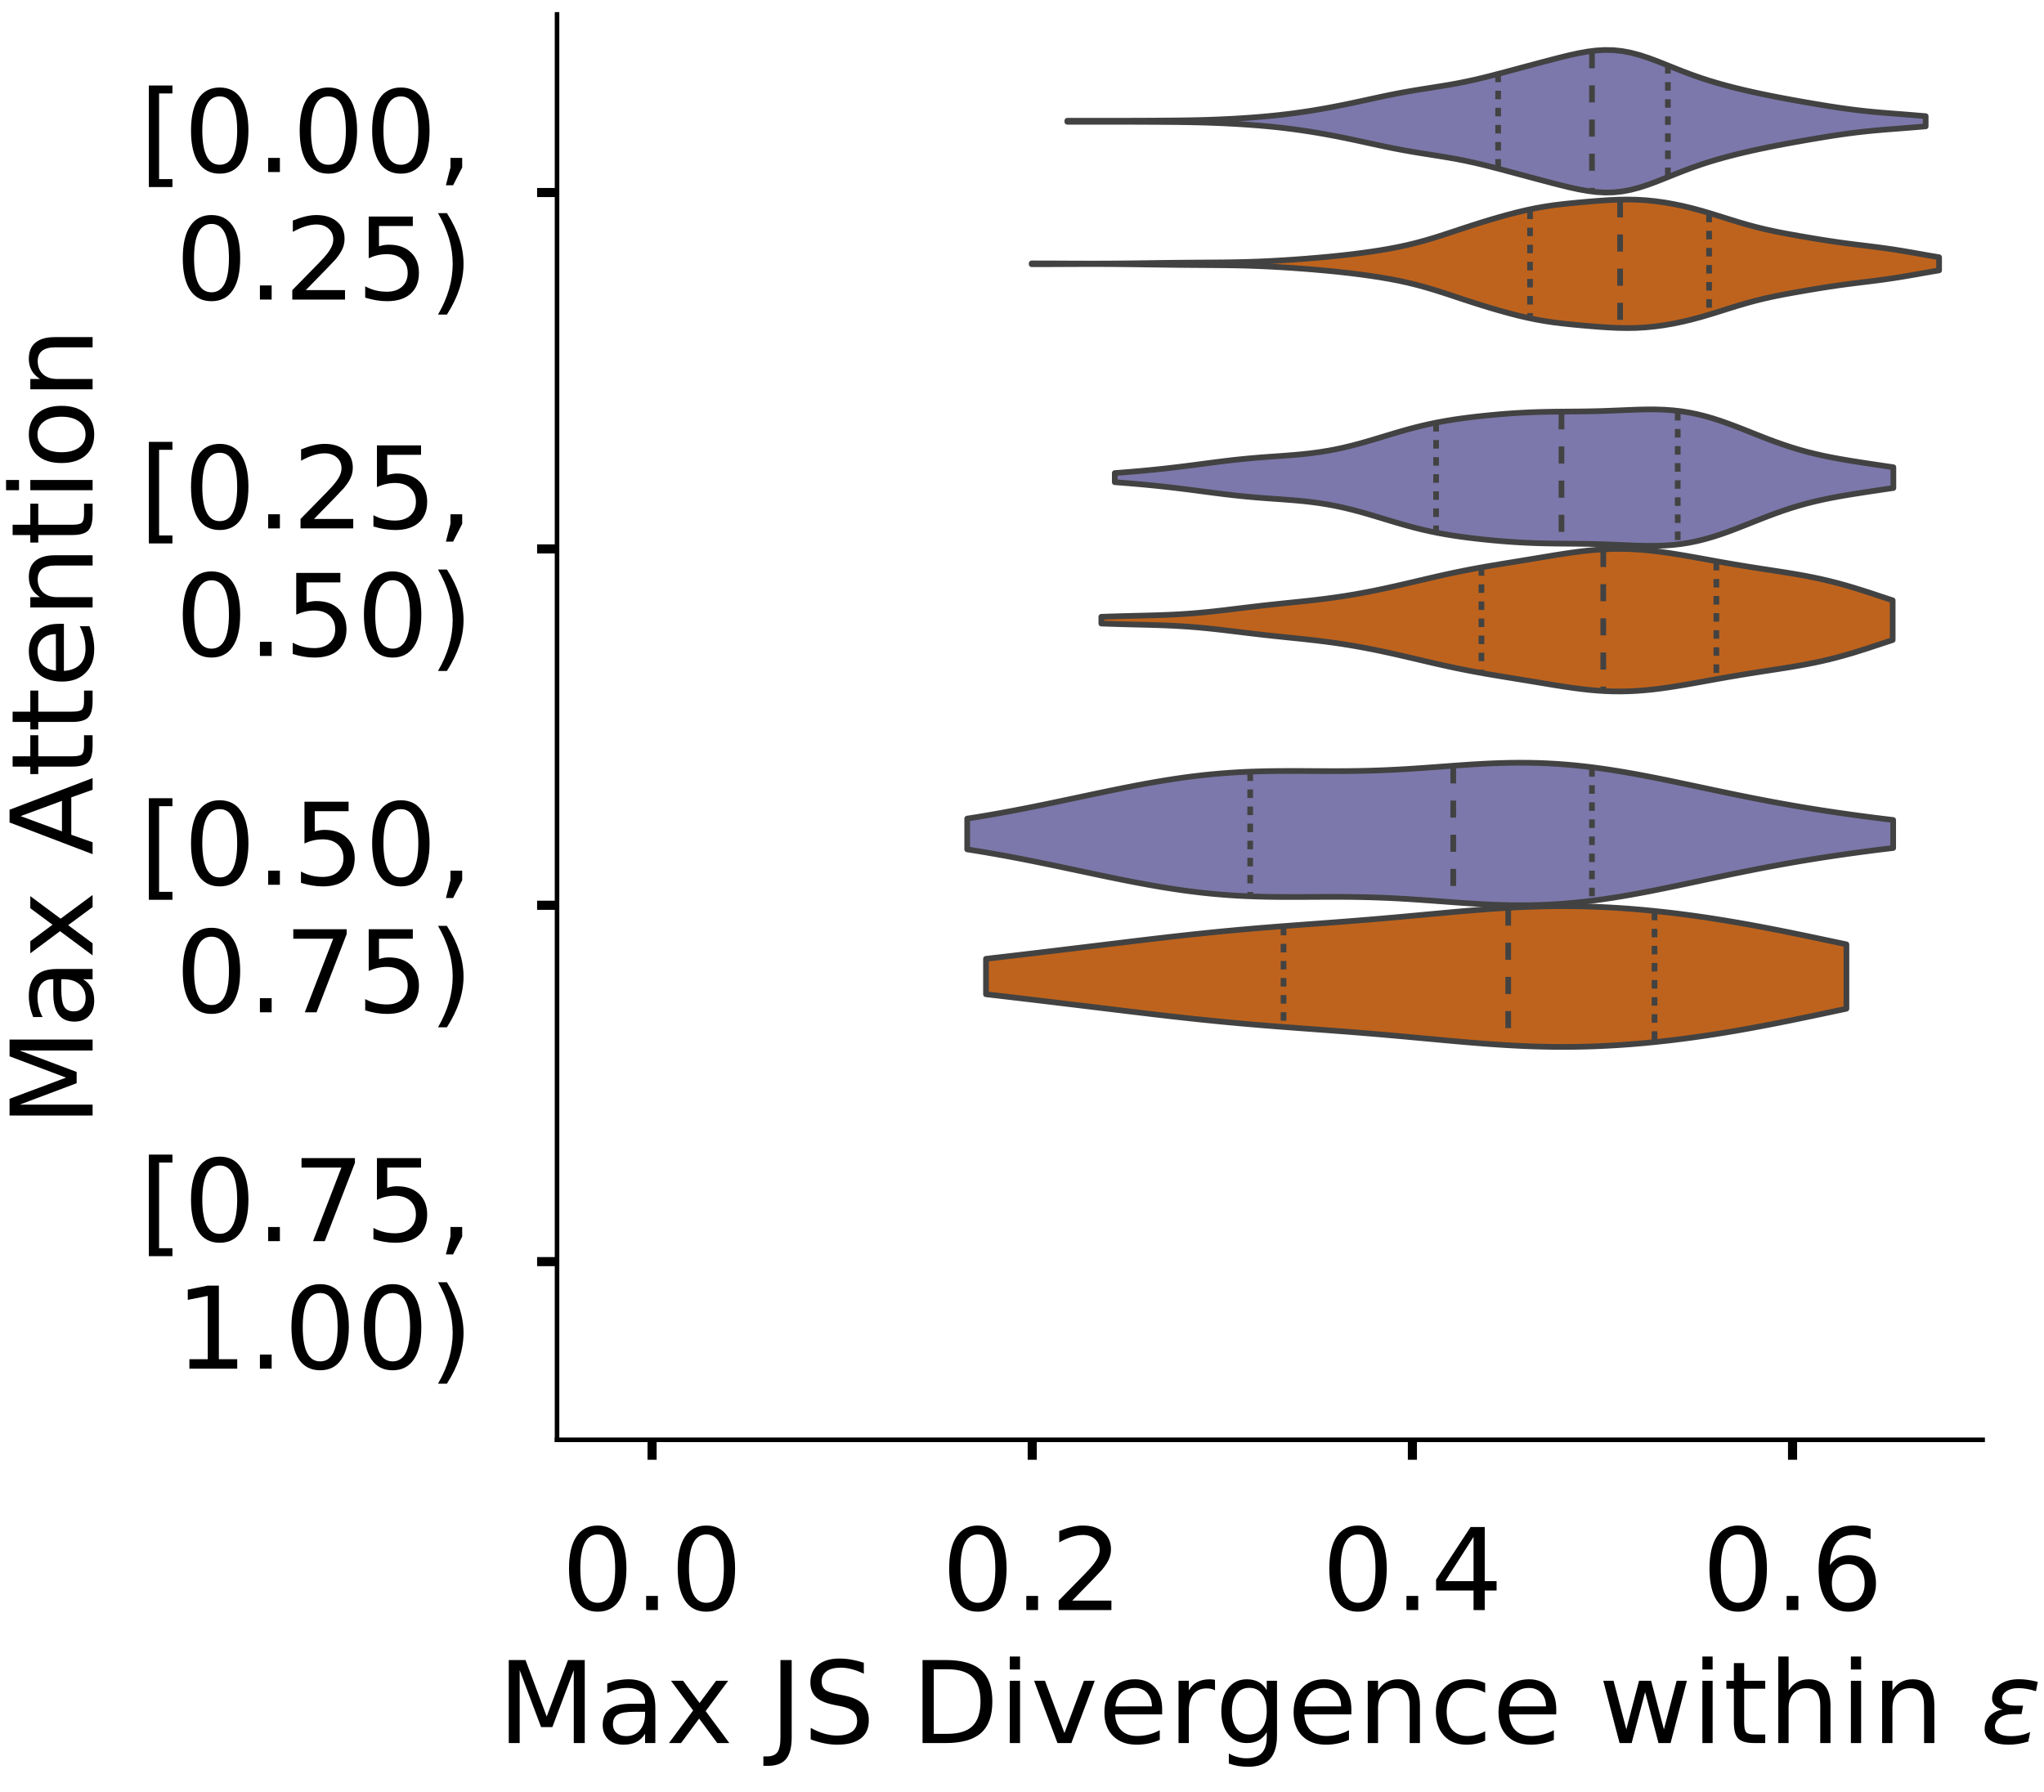 <?xml version="1.0" encoding="utf-8" standalone="no"?>
<!DOCTYPE svg PUBLIC "-//W3C//DTD SVG 1.1//EN"
  "http://www.w3.org/Graphics/SVG/1.1/DTD/svg11.dtd">
<!-- Created with matplotlib (https://matplotlib.org/) -->
<svg height="314.743pt" version="1.1" viewBox="0 0 358.907 314.743" width="358.907pt" xmlns="http://www.w3.org/2000/svg" xmlns:xlink="http://www.w3.org/1999/xlink">
 <defs>
  <style type="text/css">
*{stroke-linecap:butt;stroke-linejoin:round;}
  </style>
 </defs>
 <g id="figure_1">
  <g id="patch_1">
   <path d="M 0 314.743 
L 358.907 314.743 
L 358.907 0 
L 0 0 
z
" style="fill:#ffffff;"/>
  </g>
  <g id="axes_1">
   <g id="patch_2">
    <path d="M -269.403 252.843 
L -19.08 252.843 
L -19.08 2.52 
L -269.403 2.52 
z
" style="fill:#ffffff;"/>
   </g>
   <g id="patch_3">
    <path clip-path="url(#p3878fb3301)" d="M -258.025 252.843 
L -252.336 252.843 
L -252.336 252.843 
L -258.025 252.843 
z
" style="fill:#7570b3;opacity:0.6;stroke:#000000;stroke-linejoin:miter;stroke-width:0.5;"/>
   </g>
   <g id="patch_4">
    <path clip-path="url(#p3878fb3301)" d="M -252.336 252.843 
L -246.647 252.843 
L -246.647 252.843 
L -252.336 252.843 
z
" style="fill:#7570b3;opacity:0.6;stroke:#000000;stroke-linejoin:miter;stroke-width:0.5;"/>
   </g>
   <g id="patch_5">
    <path clip-path="url(#p3878fb3301)" d="M -246.647 252.843 
L -240.958 252.843 
L -240.958 252.843 
L -246.647 252.843 
z
" style="fill:#7570b3;opacity:0.6;stroke:#000000;stroke-linejoin:miter;stroke-width:0.5;"/>
   </g>
   <g id="patch_6">
    <path clip-path="url(#p3878fb3301)" d="M -240.958 252.843 
L -235.268 252.843 
L -235.268 252.843 
L -240.958 252.843 
z
" style="fill:#7570b3;opacity:0.6;stroke:#000000;stroke-linejoin:miter;stroke-width:0.5;"/>
   </g>
   <g id="patch_7">
    <path clip-path="url(#p3878fb3301)" d="M -235.268 252.843 
L -229.579 252.843 
L -229.579 252.843 
L -235.268 252.843 
z
" style="fill:#7570b3;opacity:0.6;stroke:#000000;stroke-linejoin:miter;stroke-width:0.5;"/>
   </g>
   <g id="patch_8">
    <path clip-path="url(#p3878fb3301)" d="M -229.579 252.843 
L -223.89 252.843 
L -223.89 252.843 
L -229.579 252.843 
z
" style="fill:#7570b3;opacity:0.6;stroke:#000000;stroke-linejoin:miter;stroke-width:0.5;"/>
   </g>
   <g id="patch_9">
    <path clip-path="url(#p3878fb3301)" d="M -223.89 252.843 
L -218.201 252.843 
L -218.201 252.843 
L -223.89 252.843 
z
" style="fill:#7570b3;opacity:0.6;stroke:#000000;stroke-linejoin:miter;stroke-width:0.5;"/>
   </g>
   <g id="patch_10">
    <path clip-path="url(#p3878fb3301)" d="M -218.201 252.843 
L -212.512 252.843 
L -212.512 252.843 
L -218.201 252.843 
z
" style="fill:#7570b3;opacity:0.6;stroke:#000000;stroke-linejoin:miter;stroke-width:0.5;"/>
   </g>
   <g id="patch_11">
    <path clip-path="url(#p3878fb3301)" d="M -212.512 252.843 
L -206.822 252.843 
L -206.822 252.843 
L -212.512 252.843 
z
" style="fill:#7570b3;opacity:0.6;stroke:#000000;stroke-linejoin:miter;stroke-width:0.5;"/>
   </g>
   <g id="patch_12">
    <path clip-path="url(#p3878fb3301)" d="M -206.822 252.843 
L -201.133 252.843 
L -201.133 249.971 
L -206.822 249.971 
z
" style="fill:#7570b3;opacity:0.6;stroke:#000000;stroke-linejoin:miter;stroke-width:0.5;"/>
   </g>
   <g id="patch_13">
    <path clip-path="url(#p3878fb3301)" d="M -201.133 252.843 
L -195.444 252.843 
L -195.444 252.843 
L -201.133 252.843 
z
" style="fill:#7570b3;opacity:0.6;stroke:#000000;stroke-linejoin:miter;stroke-width:0.5;"/>
   </g>
   <g id="patch_14">
    <path clip-path="url(#p3878fb3301)" d="M -195.444 252.843 
L -189.755 252.843 
L -189.755 252.843 
L -195.444 252.843 
z
" style="fill:#7570b3;opacity:0.6;stroke:#000000;stroke-linejoin:miter;stroke-width:0.5;"/>
   </g>
   <g id="patch_15">
    <path clip-path="url(#p3878fb3301)" d="M -189.755 252.843 
L -184.066 252.843 
L -184.066 244.226 
L -189.755 244.226 
z
" style="fill:#7570b3;opacity:0.6;stroke:#000000;stroke-linejoin:miter;stroke-width:0.5;"/>
   </g>
   <g id="patch_16">
    <path clip-path="url(#p3878fb3301)" d="M -184.066 252.843 
L -178.377 252.843 
L -178.377 244.226 
L -184.066 244.226 
z
" style="fill:#7570b3;opacity:0.6;stroke:#000000;stroke-linejoin:miter;stroke-width:0.5;"/>
   </g>
   <g id="patch_17">
    <path clip-path="url(#p3878fb3301)" d="M -178.377 252.843 
L -172.688 252.843 
L -172.688 241.354 
L -178.377 241.354 
z
" style="fill:#7570b3;opacity:0.6;stroke:#000000;stroke-linejoin:miter;stroke-width:0.5;"/>
   </g>
   <g id="patch_18">
    <path clip-path="url(#p3878fb3301)" d="M -172.688 252.843 
L -166.998 252.843 
L -166.998 235.609 
L -172.688 235.609 
z
" style="fill:#7570b3;opacity:0.6;stroke:#000000;stroke-linejoin:miter;stroke-width:0.5;"/>
   </g>
   <g id="patch_19">
    <path clip-path="url(#p3878fb3301)" d="M -166.998 252.843 
L -161.309 252.843 
L -161.309 244.226 
L -166.998 244.226 
z
" style="fill:#7570b3;opacity:0.6;stroke:#000000;stroke-linejoin:miter;stroke-width:0.5;"/>
   </g>
   <g id="patch_20">
    <path clip-path="url(#p3878fb3301)" d="M -161.309 252.843 
L -155.62 252.843 
L -155.62 212.631 
L -161.309 212.631 
z
" style="fill:#7570b3;opacity:0.6;stroke:#000000;stroke-linejoin:miter;stroke-width:0.5;"/>
   </g>
   <g id="patch_21">
    <path clip-path="url(#p3878fb3301)" d="M -155.62 252.843 
L -149.931 252.843 
L -149.931 209.758 
L -155.62 209.758 
z
" style="fill:#7570b3;opacity:0.6;stroke:#000000;stroke-linejoin:miter;stroke-width:0.5;"/>
   </g>
   <g id="patch_22">
    <path clip-path="url(#p3878fb3301)" d="M -149.931 252.843 
L -144.242 252.843 
L -144.242 221.248 
L -149.931 221.248 
z
" style="fill:#7570b3;opacity:0.6;stroke:#000000;stroke-linejoin:miter;stroke-width:0.5;"/>
   </g>
   <g id="patch_23">
    <path clip-path="url(#p3878fb3301)" d="M -144.242 252.843 
L -138.553 252.843 
L -138.553 201.141 
L -144.242 201.141 
z
" style="fill:#7570b3;opacity:0.6;stroke:#000000;stroke-linejoin:miter;stroke-width:0.5;"/>
   </g>
   <g id="patch_24">
    <path clip-path="url(#p3878fb3301)" d="M -138.553 252.843 
L -132.863 252.843 
L -132.863 189.652 
L -138.553 189.652 
z
" style="fill:#7570b3;opacity:0.6;stroke:#000000;stroke-linejoin:miter;stroke-width:0.5;"/>
   </g>
   <g id="patch_25">
    <path clip-path="url(#p3878fb3301)" d="M -132.863 252.843 
L -127.174 252.843 
L -127.174 126.461 
L -132.863 126.461 
z
" style="fill:#7570b3;opacity:0.6;stroke:#000000;stroke-linejoin:miter;stroke-width:0.5;"/>
   </g>
   <g id="patch_26">
    <path clip-path="url(#p3878fb3301)" d="M -127.174 252.843 
L -121.485 252.843 
L -121.485 123.589 
L -127.174 123.589 
z
" style="fill:#7570b3;opacity:0.6;stroke:#000000;stroke-linejoin:miter;stroke-width:0.5;"/>
   </g>
   <g id="patch_27">
    <path clip-path="url(#p3878fb3301)" d="M -121.485 252.843 
L -115.796 252.843 
L -115.796 123.589 
L -121.485 123.589 
z
" style="fill:#7570b3;opacity:0.6;stroke:#000000;stroke-linejoin:miter;stroke-width:0.5;"/>
   </g>
   <g id="patch_28">
    <path clip-path="url(#p3878fb3301)" d="M -115.796 252.843 
L -110.107 252.843 
L -110.107 80.504 
L -115.796 80.504 
z
" style="fill:#7570b3;opacity:0.6;stroke:#000000;stroke-linejoin:miter;stroke-width:0.5;"/>
   </g>
   <g id="patch_29">
    <path clip-path="url(#p3878fb3301)" d="M -110.107 252.843 
L -104.418 252.843 
L -104.418 57.525 
L -110.107 57.525 
z
" style="fill:#7570b3;opacity:0.6;stroke:#000000;stroke-linejoin:miter;stroke-width:0.5;"/>
   </g>
   <g id="patch_30">
    <path clip-path="url(#p3878fb3301)" d="M -104.418 252.843 
L -98.728 252.843 
L -98.728 80.504 
L -104.418 80.504 
z
" style="fill:#7570b3;opacity:0.6;stroke:#000000;stroke-linejoin:miter;stroke-width:0.5;"/>
   </g>
   <g id="patch_31">
    <path clip-path="url(#p3878fb3301)" d="M -98.728 252.843 
L -93.039 252.843 
L -93.039 34.546 
L -98.728 34.546 
z
" style="fill:#7570b3;opacity:0.6;stroke:#000000;stroke-linejoin:miter;stroke-width:0.5;"/>
   </g>
   <g id="patch_32">
    <path clip-path="url(#p3878fb3301)" d="M -93.039 252.843 
L -87.35 252.843 
L -87.35 14.44 
L -93.039 14.44 
z
" style="fill:#7570b3;opacity:0.6;stroke:#000000;stroke-linejoin:miter;stroke-width:0.5;"/>
   </g>
   <g id="patch_33">
    <path clip-path="url(#p3878fb3301)" d="M -87.35 252.843 
L -81.661 252.843 
L -81.661 71.887 
L -87.35 71.887 
z
" style="fill:#7570b3;opacity:0.6;stroke:#000000;stroke-linejoin:miter;stroke-width:0.5;"/>
   </g>
   <g id="patch_34">
    <path clip-path="url(#p3878fb3301)" d="M -81.661 252.843 
L -75.972 252.843 
L -75.972 97.738 
L -81.661 97.738 
z
" style="fill:#7570b3;opacity:0.6;stroke:#000000;stroke-linejoin:miter;stroke-width:0.5;"/>
   </g>
   <g id="patch_35">
    <path clip-path="url(#p3878fb3301)" d="M -75.972 252.843 
L -70.282 252.843 
L -70.282 132.206 
L -75.972 132.206 
z
" style="fill:#7570b3;opacity:0.6;stroke:#000000;stroke-linejoin:miter;stroke-width:0.5;"/>
   </g>
   <g id="patch_36">
    <path clip-path="url(#p3878fb3301)" d="M -70.282 252.843 
L -64.593 252.843 
L -64.593 155.184 
L -70.282 155.184 
z
" style="fill:#7570b3;opacity:0.6;stroke:#000000;stroke-linejoin:miter;stroke-width:0.5;"/>
   </g>
   <g id="patch_37">
    <path clip-path="url(#p3878fb3301)" d="M -64.593 252.843 
L -58.904 252.843 
L -58.904 206.886 
L -64.593 206.886 
z
" style="fill:#7570b3;opacity:0.6;stroke:#000000;stroke-linejoin:miter;stroke-width:0.5;"/>
   </g>
   <g id="patch_38">
    <path clip-path="url(#p3878fb3301)" d="M -58.904 252.843 
L -53.215 252.843 
L -53.215 206.886 
L -58.904 206.886 
z
" style="fill:#7570b3;opacity:0.6;stroke:#000000;stroke-linejoin:miter;stroke-width:0.5;"/>
   </g>
   <g id="patch_39">
    <path clip-path="url(#p3878fb3301)" d="M -53.215 252.843 
L -47.526 252.843 
L -47.526 218.375 
L -53.215 218.375 
z
" style="fill:#7570b3;opacity:0.6;stroke:#000000;stroke-linejoin:miter;stroke-width:0.5;"/>
   </g>
   <g id="patch_40">
    <path clip-path="url(#p3878fb3301)" d="M -47.526 252.843 
L -41.837 252.843 
L -41.837 226.992 
L -47.526 226.992 
z
" style="fill:#7570b3;opacity:0.6;stroke:#000000;stroke-linejoin:miter;stroke-width:0.5;"/>
   </g>
   <g id="patch_41">
    <path clip-path="url(#p3878fb3301)" d="M -41.837 252.843 
L -36.148 252.843 
L -36.148 241.354 
L -41.837 241.354 
z
" style="fill:#7570b3;opacity:0.6;stroke:#000000;stroke-linejoin:miter;stroke-width:0.5;"/>
   </g>
   <g id="patch_42">
    <path clip-path="url(#p3878fb3301)" d="M -36.148 252.843 
L -30.458 252.843 
L -30.458 252.843 
L -36.148 252.843 
z
" style="fill:#7570b3;opacity:0.6;stroke:#000000;stroke-linejoin:miter;stroke-width:0.5;"/>
   </g>
   <g id="patch_43">
    <path clip-path="url(#p3878fb3301)" d="M -258.025 252.843 
L -252.336 252.843 
L -252.336 252.843 
L -258.025 252.843 
z
" style="fill:#d95f02;opacity:0.6;stroke:#000000;stroke-linejoin:miter;stroke-width:0.5;"/>
   </g>
   <g id="patch_44">
    <path clip-path="url(#p3878fb3301)" d="M -252.336 252.843 
L -246.647 252.843 
L -246.647 252.843 
L -252.336 252.843 
z
" style="fill:#d95f02;opacity:0.6;stroke:#000000;stroke-linejoin:miter;stroke-width:0.5;"/>
   </g>
   <g id="patch_45">
    <path clip-path="url(#p3878fb3301)" d="M -246.647 252.843 
L -240.958 252.843 
L -240.958 252.843 
L -246.647 252.843 
z
" style="fill:#d95f02;opacity:0.6;stroke:#000000;stroke-linejoin:miter;stroke-width:0.5;"/>
   </g>
   <g id="patch_46">
    <path clip-path="url(#p3878fb3301)" d="M -240.958 252.843 
L -235.268 252.843 
L -235.268 252.843 
L -240.958 252.843 
z
" style="fill:#d95f02;opacity:0.6;stroke:#000000;stroke-linejoin:miter;stroke-width:0.5;"/>
   </g>
   <g id="patch_47">
    <path clip-path="url(#p3878fb3301)" d="M -235.268 252.843 
L -229.579 252.843 
L -229.579 252.843 
L -235.268 252.843 
z
" style="fill:#d95f02;opacity:0.6;stroke:#000000;stroke-linejoin:miter;stroke-width:0.5;"/>
   </g>
   <g id="patch_48">
    <path clip-path="url(#p3878fb3301)" d="M -229.579 252.843 
L -223.89 252.843 
L -223.89 252.843 
L -229.579 252.843 
z
" style="fill:#d95f02;opacity:0.6;stroke:#000000;stroke-linejoin:miter;stroke-width:0.5;"/>
   </g>
   <g id="patch_49">
    <path clip-path="url(#p3878fb3301)" d="M -223.89 252.843 
L -218.201 252.843 
L -218.201 252.843 
L -223.89 252.843 
z
" style="fill:#d95f02;opacity:0.6;stroke:#000000;stroke-linejoin:miter;stroke-width:0.5;"/>
   </g>
   <g id="patch_50">
    <path clip-path="url(#p3878fb3301)" d="M -218.201 252.843 
L -212.512 252.843 
L -212.512 252.843 
L -218.201 252.843 
z
" style="fill:#d95f02;opacity:0.6;stroke:#000000;stroke-linejoin:miter;stroke-width:0.5;"/>
   </g>
   <g id="patch_51">
    <path clip-path="url(#p3878fb3301)" d="M -212.512 252.843 
L -206.822 252.843 
L -206.822 252.843 
L -212.512 252.843 
z
" style="fill:#d95f02;opacity:0.6;stroke:#000000;stroke-linejoin:miter;stroke-width:0.5;"/>
   </g>
   <g id="patch_52">
    <path clip-path="url(#p3878fb3301)" d="M -206.822 252.843 
L -201.133 252.843 
L -201.133 252.843 
L -206.822 252.843 
z
" style="fill:#d95f02;opacity:0.6;stroke:#000000;stroke-linejoin:miter;stroke-width:0.5;"/>
   </g>
   <g id="patch_53">
    <path clip-path="url(#p3878fb3301)" d="M -201.133 252.843 
L -195.444 252.843 
L -195.444 250.173 
L -201.133 250.173 
z
" style="fill:#d95f02;opacity:0.6;stroke:#000000;stroke-linejoin:miter;stroke-width:0.5;"/>
   </g>
   <g id="patch_54">
    <path clip-path="url(#p3878fb3301)" d="M -195.444 252.843 
L -189.755 252.843 
L -189.755 250.173 
L -195.444 250.173 
z
" style="fill:#d95f02;opacity:0.6;stroke:#000000;stroke-linejoin:miter;stroke-width:0.5;"/>
   </g>
   <g id="patch_55">
    <path clip-path="url(#p3878fb3301)" d="M -189.755 252.843 
L -184.066 252.843 
L -184.066 247.504 
L -189.755 247.504 
z
" style="fill:#d95f02;opacity:0.6;stroke:#000000;stroke-linejoin:miter;stroke-width:0.5;"/>
   </g>
   <g id="patch_56">
    <path clip-path="url(#p3878fb3301)" d="M -184.066 252.843 
L -178.377 252.843 
L -178.377 250.173 
L -184.066 250.173 
z
" style="fill:#d95f02;opacity:0.6;stroke:#000000;stroke-linejoin:miter;stroke-width:0.5;"/>
   </g>
   <g id="patch_57">
    <path clip-path="url(#p3878fb3301)" d="M -178.377 252.843 
L -172.688 252.843 
L -172.688 244.834 
L -178.377 244.834 
z
" style="fill:#d95f02;opacity:0.6;stroke:#000000;stroke-linejoin:miter;stroke-width:0.5;"/>
   </g>
   <g id="patch_58">
    <path clip-path="url(#p3878fb3301)" d="M -172.688 252.843 
L -166.998 252.843 
L -166.998 244.834 
L -172.688 244.834 
z
" style="fill:#d95f02;opacity:0.6;stroke:#000000;stroke-linejoin:miter;stroke-width:0.5;"/>
   </g>
   <g id="patch_59">
    <path clip-path="url(#p3878fb3301)" d="M -166.998 252.843 
L -161.309 252.843 
L -161.309 244.834 
L -166.998 244.834 
z
" style="fill:#d95f02;opacity:0.6;stroke:#000000;stroke-linejoin:miter;stroke-width:0.5;"/>
   </g>
   <g id="patch_60">
    <path clip-path="url(#p3878fb3301)" d="M -161.309 252.843 
L -155.62 252.843 
L -155.62 234.154 
L -161.309 234.154 
z
" style="fill:#d95f02;opacity:0.6;stroke:#000000;stroke-linejoin:miter;stroke-width:0.5;"/>
   </g>
   <g id="patch_61">
    <path clip-path="url(#p3878fb3301)" d="M -155.62 252.843 
L -149.931 252.843 
L -149.931 226.144 
L -155.62 226.144 
z
" style="fill:#d95f02;opacity:0.6;stroke:#000000;stroke-linejoin:miter;stroke-width:0.5;"/>
   </g>
   <g id="patch_62">
    <path clip-path="url(#p3878fb3301)" d="M -149.931 252.843 
L -144.242 252.843 
L -144.242 231.484 
L -149.931 231.484 
z
" style="fill:#d95f02;opacity:0.6;stroke:#000000;stroke-linejoin:miter;stroke-width:0.5;"/>
   </g>
   <g id="patch_63">
    <path clip-path="url(#p3878fb3301)" d="M -144.242 252.843 
L -138.553 252.843 
L -138.553 223.474 
L -144.242 223.474 
z
" style="fill:#d95f02;opacity:0.6;stroke:#000000;stroke-linejoin:miter;stroke-width:0.5;"/>
   </g>
   <g id="patch_64">
    <path clip-path="url(#p3878fb3301)" d="M -138.553 252.843 
L -132.863 252.843 
L -132.863 202.115 
L -138.553 202.115 
z
" style="fill:#d95f02;opacity:0.6;stroke:#000000;stroke-linejoin:miter;stroke-width:0.5;"/>
   </g>
   <g id="patch_65">
    <path clip-path="url(#p3878fb3301)" d="M -132.863 252.843 
L -127.174 252.843 
L -127.174 183.426 
L -132.863 183.426 
z
" style="fill:#d95f02;opacity:0.6;stroke:#000000;stroke-linejoin:miter;stroke-width:0.5;"/>
   </g>
   <g id="patch_66">
    <path clip-path="url(#p3878fb3301)" d="M -127.174 252.843 
L -121.485 252.843 
L -121.485 175.416 
L -127.174 175.416 
z
" style="fill:#d95f02;opacity:0.6;stroke:#000000;stroke-linejoin:miter;stroke-width:0.5;"/>
   </g>
   <g id="patch_67">
    <path clip-path="url(#p3878fb3301)" d="M -121.485 252.843 
L -115.796 252.843 
L -115.796 97.988 
L -121.485 97.988 
z
" style="fill:#d95f02;opacity:0.6;stroke:#000000;stroke-linejoin:miter;stroke-width:0.5;"/>
   </g>
   <g id="patch_68">
    <path clip-path="url(#p3878fb3301)" d="M -115.796 252.843 
L -110.107 252.843 
L -110.107 103.328 
L -115.796 103.328 
z
" style="fill:#d95f02;opacity:0.6;stroke:#000000;stroke-linejoin:miter;stroke-width:0.5;"/>
   </g>
   <g id="patch_69">
    <path clip-path="url(#p3878fb3301)" d="M -110.107 252.843 
L -104.418 252.843 
L -104.418 81.969 
L -110.107 81.969 
z
" style="fill:#d95f02;opacity:0.6;stroke:#000000;stroke-linejoin:miter;stroke-width:0.5;"/>
   </g>
   <g id="patch_70">
    <path clip-path="url(#p3878fb3301)" d="M -104.418 252.843 
L -98.728 252.843 
L -98.728 52.6 
L -104.418 52.6 
z
" style="fill:#d95f02;opacity:0.6;stroke:#000000;stroke-linejoin:miter;stroke-width:0.5;"/>
   </g>
   <g id="patch_71">
    <path clip-path="url(#p3878fb3301)" d="M -98.728 252.843 
L -93.039 252.843 
L -93.039 33.91 
L -98.728 33.91 
z
" style="fill:#d95f02;opacity:0.6;stroke:#000000;stroke-linejoin:miter;stroke-width:0.5;"/>
   </g>
   <g id="patch_72">
    <path clip-path="url(#p3878fb3301)" d="M -93.039 252.843 
L -87.35 252.843 
L -87.35 33.91 
L -93.039 33.91 
z
" style="fill:#d95f02;opacity:0.6;stroke:#000000;stroke-linejoin:miter;stroke-width:0.5;"/>
   </g>
   <g id="patch_73">
    <path clip-path="url(#p3878fb3301)" d="M -87.35 252.843 
L -81.661 252.843 
L -81.661 65.949 
L -87.35 65.949 
z
" style="fill:#d95f02;opacity:0.6;stroke:#000000;stroke-linejoin:miter;stroke-width:0.5;"/>
   </g>
   <g id="patch_74">
    <path clip-path="url(#p3878fb3301)" d="M -81.661 252.843 
L -75.972 252.843 
L -75.972 65.949 
L -81.661 65.949 
z
" style="fill:#d95f02;opacity:0.6;stroke:#000000;stroke-linejoin:miter;stroke-width:0.5;"/>
   </g>
   <g id="patch_75">
    <path clip-path="url(#p3878fb3301)" d="M -75.972 252.843 
L -70.282 252.843 
L -70.282 100.658 
L -75.972 100.658 
z
" style="fill:#d95f02;opacity:0.6;stroke:#000000;stroke-linejoin:miter;stroke-width:0.5;"/>
   </g>
   <g id="patch_76">
    <path clip-path="url(#p3878fb3301)" d="M -70.282 252.843 
L -64.593 252.843 
L -64.593 167.406 
L -70.282 167.406 
z
" style="fill:#d95f02;opacity:0.6;stroke:#000000;stroke-linejoin:miter;stroke-width:0.5;"/>
   </g>
   <g id="patch_77">
    <path clip-path="url(#p3878fb3301)" d="M -64.593 252.843 
L -58.904 252.843 
L -58.904 124.687 
L -64.593 124.687 
z
" style="fill:#d95f02;opacity:0.6;stroke:#000000;stroke-linejoin:miter;stroke-width:0.5;"/>
   </g>
   <g id="patch_78">
    <path clip-path="url(#p3878fb3301)" d="M -58.904 252.843 
L -53.215 252.843 
L -53.215 186.095 
L -58.904 186.095 
z
" style="fill:#d95f02;opacity:0.6;stroke:#000000;stroke-linejoin:miter;stroke-width:0.5;"/>
   </g>
   <g id="patch_79">
    <path clip-path="url(#p3878fb3301)" d="M -53.215 252.843 
L -47.526 252.843 
L -47.526 170.076 
L -53.215 170.076 
z
" style="fill:#d95f02;opacity:0.6;stroke:#000000;stroke-linejoin:miter;stroke-width:0.5;"/>
   </g>
   <g id="patch_80">
    <path clip-path="url(#p3878fb3301)" d="M -47.526 252.843 
L -41.837 252.843 
L -41.837 215.465 
L -47.526 215.465 
z
" style="fill:#d95f02;opacity:0.6;stroke:#000000;stroke-linejoin:miter;stroke-width:0.5;"/>
   </g>
   <g id="patch_81">
    <path clip-path="url(#p3878fb3301)" d="M -41.837 252.843 
L -36.148 252.843 
L -36.148 236.824 
L -41.837 236.824 
z
" style="fill:#d95f02;opacity:0.6;stroke:#000000;stroke-linejoin:miter;stroke-width:0.5;"/>
   </g>
   <g id="patch_82">
    <path clip-path="url(#p3878fb3301)" d="M -36.148 252.843 
L -30.458 252.843 
L -30.458 252.843 
L -36.148 252.843 
z
" style="fill:#d95f02;opacity:0.6;stroke:#000000;stroke-linejoin:miter;stroke-width:0.5;"/>
   </g>
   <g id="matplotlib.axis_1">
    <g id="xtick_1">
     <g id="line2d_1">
      <defs>
       <path d="M 0 0 
L 0 3.5 
" id="mc3a16164e2" style="stroke:#000000;stroke-width:1.6;"/>
      </defs>
      <g/>
     </g>
     <g id="text_1">
      <!-- 0.0 -->
      <defs>
       <path d="M 31.781 66.406 
Q 24.172 66.406 20.328 58.906 
Q 16.5 51.422 16.5 36.375 
Q 16.5 21.391 20.328 13.891 
Q 24.172 6.391 31.781 6.391 
Q 39.453 6.391 43.281 13.891 
Q 47.125 21.391 47.125 36.375 
Q 47.125 51.422 43.281 58.906 
Q 39.453 66.406 31.781 66.406 
z
M 31.781 74.219 
Q 44.047 74.219 50.516 64.516 
Q 56.984 54.828 56.984 36.375 
Q 56.984 17.969 50.516 8.266 
Q 44.047 -1.422 31.781 -1.422 
Q 19.531 -1.422 13.062 8.266 
Q 6.594 17.969 6.594 36.375 
Q 6.594 54.828 13.062 64.516 
Q 19.531 74.219 31.781 74.219 
z
" id="DejaVuSans-48"/>
       <path d="M 10.688 12.406 
L 21 12.406 
L 21 0 
L 10.688 0 
z
" id="DejaVuSans-46"/>
      </defs>
      <g transform="translate(-273.928 282.74)scale(0.2 -0.2)">
       <use xlink:href="#DejaVuSans-48"/>
       <use x="63.623" xlink:href="#DejaVuSans-46"/>
       <use x="95.41" xlink:href="#DejaVuSans-48"/>
      </g>
     </g>
    </g>
    <g id="xtick_2">
     <g id="line2d_2">
      <g/>
     </g>
     <g id="text_2">
      <!-- 0.2 -->
      <defs>
       <path d="M 19.188 8.297 
L 53.609 8.297 
L 53.609 0 
L 7.328 0 
L 7.328 8.297 
Q 12.938 14.109 22.625 23.891 
Q 32.328 33.688 34.812 36.531 
Q 39.547 41.844 41.422 45.531 
Q 43.312 49.219 43.312 52.781 
Q 43.312 58.594 39.234 62.25 
Q 35.156 65.922 28.609 65.922 
Q 23.969 65.922 18.812 64.312 
Q 13.672 62.703 7.812 59.422 
L 7.812 69.391 
Q 13.766 71.781 18.938 73 
Q 24.125 74.219 28.422 74.219 
Q 39.75 74.219 46.484 68.547 
Q 53.219 62.891 53.219 53.422 
Q 53.219 48.922 51.531 44.891 
Q 49.859 40.875 45.406 35.406 
Q 44.188 33.984 37.641 27.219 
Q 31.109 20.453 19.188 8.297 
z
" id="DejaVuSans-50"/>
      </defs>
      <g transform="translate(-208.909 282.74)scale(0.2 -0.2)">
       <use xlink:href="#DejaVuSans-48"/>
       <use x="63.623" xlink:href="#DejaVuSans-46"/>
       <use x="95.41" xlink:href="#DejaVuSans-50"/>
      </g>
     </g>
    </g>
    <g id="xtick_3">
     <g id="line2d_3">
      <g/>
     </g>
     <g id="text_3">
      <!-- 0.4 -->
      <defs>
       <path d="M 37.797 64.312 
L 12.891 25.391 
L 37.797 25.391 
z
M 35.203 72.906 
L 47.609 72.906 
L 47.609 25.391 
L 58.016 25.391 
L 58.016 17.188 
L 47.609 17.188 
L 47.609 0 
L 37.797 0 
L 37.797 17.188 
L 4.891 17.188 
L 4.891 26.703 
z
" id="DejaVuSans-52"/>
      </defs>
      <g transform="translate(-143.89 282.74)scale(0.2 -0.2)">
       <use xlink:href="#DejaVuSans-48"/>
       <use x="63.623" xlink:href="#DejaVuSans-46"/>
       <use x="95.41" xlink:href="#DejaVuSans-52"/>
      </g>
     </g>
    </g>
    <g id="xtick_4">
     <g id="line2d_4">
      <g/>
     </g>
     <g id="text_4">
      <!-- 0.6 -->
      <defs>
       <path d="M 33.016 40.375 
Q 26.375 40.375 22.484 35.828 
Q 18.609 31.297 18.609 23.391 
Q 18.609 15.531 22.484 10.953 
Q 26.375 6.391 33.016 6.391 
Q 39.656 6.391 43.531 10.953 
Q 47.406 15.531 47.406 23.391 
Q 47.406 31.297 43.531 35.828 
Q 39.656 40.375 33.016 40.375 
z
M 52.594 71.297 
L 52.594 62.312 
Q 48.875 64.062 45.094 64.984 
Q 41.312 65.922 37.594 65.922 
Q 27.828 65.922 22.672 59.328 
Q 17.531 52.734 16.797 39.406 
Q 19.672 43.656 24.016 45.922 
Q 28.375 48.188 33.594 48.188 
Q 44.578 48.188 50.953 41.516 
Q 57.328 34.859 57.328 23.391 
Q 57.328 12.156 50.688 5.359 
Q 44.047 -1.422 33.016 -1.422 
Q 20.359 -1.422 13.672 8.266 
Q 6.984 17.969 6.984 36.375 
Q 6.984 53.656 15.188 63.938 
Q 23.391 74.219 37.203 74.219 
Q 40.922 74.219 44.703 73.484 
Q 48.484 72.75 52.594 71.297 
z
" id="DejaVuSans-54"/>
      </defs>
      <g transform="translate(-78.871 282.74)scale(0.2 -0.2)">
       <use xlink:href="#DejaVuSans-48"/>
       <use x="63.623" xlink:href="#DejaVuSans-46"/>
       <use x="95.41" xlink:href="#DejaVuSans-54"/>
      </g>
     </g>
    </g>
    <g id="text_5">
     <!-- Max JS Divergence within $\epsilon$ -->
     <defs>
      <path d="M 9.812 72.906 
L 24.516 72.906 
L 43.109 23.297 
L 61.812 72.906 
L 76.516 72.906 
L 76.516 0 
L 66.891 0 
L 66.891 64.016 
L 48.094 14.016 
L 38.188 14.016 
L 19.391 64.016 
L 19.391 0 
L 9.812 0 
z
" id="DejaVuSans-77"/>
      <path d="M 34.281 27.484 
Q 23.391 27.484 19.188 25 
Q 14.984 22.516 14.984 16.5 
Q 14.984 11.719 18.141 8.906 
Q 21.297 6.109 26.703 6.109 
Q 34.188 6.109 38.703 11.406 
Q 43.219 16.703 43.219 25.484 
L 43.219 27.484 
z
M 52.203 31.203 
L 52.203 0 
L 43.219 0 
L 43.219 8.297 
Q 40.141 3.328 35.547 0.953 
Q 30.953 -1.422 24.312 -1.422 
Q 15.922 -1.422 10.953 3.297 
Q 6 8.016 6 15.922 
Q 6 25.141 12.172 29.828 
Q 18.359 34.516 30.609 34.516 
L 43.219 34.516 
L 43.219 35.406 
Q 43.219 41.609 39.141 45 
Q 35.062 48.391 27.688 48.391 
Q 23 48.391 18.547 47.266 
Q 14.109 46.141 10.016 43.891 
L 10.016 52.203 
Q 14.938 54.109 19.578 55.047 
Q 24.219 56 28.609 56 
Q 40.484 56 46.344 49.844 
Q 52.203 43.703 52.203 31.203 
z
" id="DejaVuSans-97"/>
      <path d="M 54.891 54.688 
L 35.109 28.078 
L 55.906 0 
L 45.312 0 
L 29.391 21.484 
L 13.484 0 
L 2.875 0 
L 24.125 28.609 
L 4.688 54.688 
L 15.281 54.688 
L 29.781 35.203 
L 44.281 54.688 
z
" id="DejaVuSans-120"/>
      <path id="DejaVuSans-32"/>
      <path d="M 9.812 72.906 
L 19.672 72.906 
L 19.672 5.078 
Q 19.672 -8.109 14.672 -14.062 
Q 9.672 -20.016 -1.422 -20.016 
L -5.172 -20.016 
L -5.172 -11.719 
L -2.094 -11.719 
Q 4.438 -11.719 7.125 -8.047 
Q 9.812 -4.391 9.812 5.078 
z
" id="DejaVuSans-74"/>
      <path d="M 53.516 70.516 
L 53.516 60.891 
Q 47.906 63.578 42.922 64.891 
Q 37.938 66.219 33.297 66.219 
Q 25.25 66.219 20.875 63.094 
Q 16.5 59.969 16.5 54.203 
Q 16.5 49.359 19.406 46.891 
Q 22.312 44.438 30.422 42.922 
L 36.375 41.703 
Q 47.406 39.594 52.656 34.297 
Q 57.906 29 57.906 20.125 
Q 57.906 9.516 50.797 4.047 
Q 43.703 -1.422 29.984 -1.422 
Q 24.812 -1.422 18.969 -0.25 
Q 13.141 0.922 6.891 3.219 
L 6.891 13.375 
Q 12.891 10.016 18.656 8.297 
Q 24.422 6.594 29.984 6.594 
Q 38.422 6.594 43.016 9.906 
Q 47.609 13.234 47.609 19.391 
Q 47.609 24.75 44.312 27.781 
Q 41.016 30.812 33.5 32.328 
L 27.484 33.5 
Q 16.453 35.688 11.516 40.375 
Q 6.594 45.062 6.594 53.422 
Q 6.594 63.094 13.406 68.656 
Q 20.219 74.219 32.172 74.219 
Q 37.312 74.219 42.625 73.281 
Q 47.953 72.359 53.516 70.516 
z
" id="DejaVuSans-83"/>
      <path d="M 19.672 64.797 
L 19.672 8.109 
L 31.594 8.109 
Q 46.688 8.109 53.688 14.938 
Q 60.688 21.781 60.688 36.531 
Q 60.688 51.172 53.688 57.984 
Q 46.688 64.797 31.594 64.797 
z
M 9.812 72.906 
L 30.078 72.906 
Q 51.266 72.906 61.172 64.094 
Q 71.094 55.281 71.094 36.531 
Q 71.094 17.672 61.125 8.828 
Q 51.172 0 30.078 0 
L 9.812 0 
z
" id="DejaVuSans-68"/>
      <path d="M 9.422 54.688 
L 18.406 54.688 
L 18.406 0 
L 9.422 0 
z
M 9.422 75.984 
L 18.406 75.984 
L 18.406 64.594 
L 9.422 64.594 
z
" id="DejaVuSans-105"/>
      <path d="M 2.984 54.688 
L 12.5 54.688 
L 29.594 8.797 
L 46.688 54.688 
L 56.203 54.688 
L 35.688 0 
L 23.484 0 
z
" id="DejaVuSans-118"/>
      <path d="M 56.203 29.594 
L 56.203 25.203 
L 14.891 25.203 
Q 15.484 15.922 20.484 11.062 
Q 25.484 6.203 34.422 6.203 
Q 39.594 6.203 44.453 7.469 
Q 49.312 8.734 54.109 11.281 
L 54.109 2.781 
Q 49.266 0.734 44.188 -0.344 
Q 39.109 -1.422 33.891 -1.422 
Q 20.797 -1.422 13.156 6.188 
Q 5.516 13.812 5.516 26.812 
Q 5.516 40.234 12.766 48.109 
Q 20.016 56 32.328 56 
Q 43.359 56 49.781 48.891 
Q 56.203 41.797 56.203 29.594 
z
M 47.219 32.234 
Q 47.125 39.594 43.094 43.984 
Q 39.062 48.391 32.422 48.391 
Q 24.906 48.391 20.391 44.141 
Q 15.875 39.891 15.188 32.172 
z
" id="DejaVuSans-101"/>
      <path d="M 41.109 46.297 
Q 39.594 47.172 37.812 47.578 
Q 36.031 48 33.891 48 
Q 26.266 48 22.188 43.047 
Q 18.109 38.094 18.109 28.812 
L 18.109 0 
L 9.078 0 
L 9.078 54.688 
L 18.109 54.688 
L 18.109 46.188 
Q 20.953 51.172 25.484 53.578 
Q 30.031 56 36.531 56 
Q 37.453 56 38.578 55.875 
Q 39.703 55.766 41.062 55.516 
z
" id="DejaVuSans-114"/>
      <path d="M 45.406 27.984 
Q 45.406 37.75 41.375 43.109 
Q 37.359 48.484 30.078 48.484 
Q 22.859 48.484 18.828 43.109 
Q 14.797 37.75 14.797 27.984 
Q 14.797 18.266 18.828 12.891 
Q 22.859 7.516 30.078 7.516 
Q 37.359 7.516 41.375 12.891 
Q 45.406 18.266 45.406 27.984 
z
M 54.391 6.781 
Q 54.391 -7.172 48.188 -13.984 
Q 42 -20.797 29.203 -20.797 
Q 24.469 -20.797 20.266 -20.094 
Q 16.062 -19.391 12.109 -17.922 
L 12.109 -9.188 
Q 16.062 -11.328 19.922 -12.344 
Q 23.781 -13.375 27.781 -13.375 
Q 36.625 -13.375 41.016 -8.766 
Q 45.406 -4.156 45.406 5.172 
L 45.406 9.625 
Q 42.625 4.781 38.281 2.391 
Q 33.938 0 27.875 0 
Q 17.828 0 11.672 7.656 
Q 5.516 15.328 5.516 27.984 
Q 5.516 40.672 11.672 48.328 
Q 17.828 56 27.875 56 
Q 33.938 56 38.281 53.609 
Q 42.625 51.219 45.406 46.391 
L 45.406 54.688 
L 54.391 54.688 
z
" id="DejaVuSans-103"/>
      <path d="M 54.891 33.016 
L 54.891 0 
L 45.906 0 
L 45.906 32.719 
Q 45.906 40.484 42.875 44.328 
Q 39.844 48.188 33.797 48.188 
Q 26.516 48.188 22.312 43.547 
Q 18.109 38.922 18.109 30.906 
L 18.109 0 
L 9.078 0 
L 9.078 54.688 
L 18.109 54.688 
L 18.109 46.188 
Q 21.344 51.125 25.703 53.562 
Q 30.078 56 35.797 56 
Q 45.219 56 50.047 50.172 
Q 54.891 44.344 54.891 33.016 
z
" id="DejaVuSans-110"/>
      <path d="M 48.781 52.594 
L 48.781 44.188 
Q 44.969 46.297 41.141 47.344 
Q 37.312 48.391 33.406 48.391 
Q 24.656 48.391 19.812 42.844 
Q 14.984 37.312 14.984 27.297 
Q 14.984 17.281 19.812 11.734 
Q 24.656 6.203 33.406 6.203 
Q 37.312 6.203 41.141 7.25 
Q 44.969 8.297 48.781 10.406 
L 48.781 2.094 
Q 45.016 0.344 40.984 -0.531 
Q 36.969 -1.422 32.422 -1.422 
Q 20.062 -1.422 12.781 6.344 
Q 5.516 14.109 5.516 27.297 
Q 5.516 40.672 12.859 48.328 
Q 20.219 56 33.016 56 
Q 37.156 56 41.109 55.141 
Q 45.062 54.297 48.781 52.594 
z
" id="DejaVuSans-99"/>
      <path d="M 4.203 54.688 
L 13.188 54.688 
L 24.422 12.016 
L 35.594 54.688 
L 46.188 54.688 
L 57.422 12.016 
L 68.609 54.688 
L 77.594 54.688 
L 63.281 0 
L 52.688 0 
L 40.922 44.828 
L 29.109 0 
L 18.5 0 
z
" id="DejaVuSans-119"/>
      <path d="M 18.312 70.219 
L 18.312 54.688 
L 36.812 54.688 
L 36.812 47.703 
L 18.312 47.703 
L 18.312 18.016 
Q 18.312 11.328 20.141 9.422 
Q 21.969 7.516 27.594 7.516 
L 36.812 7.516 
L 36.812 0 
L 27.594 0 
Q 17.188 0 13.234 3.875 
Q 9.281 7.766 9.281 18.016 
L 9.281 47.703 
L 2.688 47.703 
L 2.688 54.688 
L 9.281 54.688 
L 9.281 70.219 
z
" id="DejaVuSans-116"/>
      <path d="M 54.891 33.016 
L 54.891 0 
L 45.906 0 
L 45.906 32.719 
Q 45.906 40.484 42.875 44.328 
Q 39.844 48.188 33.797 48.188 
Q 26.516 48.188 22.312 43.547 
Q 18.109 38.922 18.109 30.906 
L 18.109 0 
L 9.078 0 
L 9.078 75.984 
L 18.109 75.984 
L 18.109 46.188 
Q 21.344 51.125 25.703 53.562 
Q 30.078 56 35.797 56 
Q 45.219 56 50.047 50.172 
Q 54.891 44.344 54.891 33.016 
z
" id="DejaVuSans-104"/>
      <path d="M 19.734 29.5 
Q 14.453 30.672 12.156 33.844 
Q 10.453 36.078 10.453 39.109 
Q 10.453 47.406 18.359 52.25 
Q 24.609 56.062 34.188 56.062 
Q 37.891 56.062 41.938 55.469 
Q 46 54.891 50.531 53.719 
L 48.969 45.562 
Q 44.484 46.969 40.719 47.609 
Q 36.859 48.25 33.406 48.25 
Q 27.594 48.25 23.781 46 
Q 19.188 43.312 19.188 39.406 
Q 19.188 36.812 21.578 35.016 
Q 24.422 32.859 30.078 32.859 
L 37.641 32.859 
L 36.234 25.438 
L 29 25.438 
Q 22.266 25.438 18.312 22.953 
Q 12.938 19.578 12.938 14.312 
Q 12.938 10.984 15.828 8.797 
Q 19.438 6.062 26.812 6.062 
Q 31.344 6.062 35.688 6.938 
Q 40.047 7.859 43.844 9.672 
L 42.188 1.312 
Q 37.547 -0.047 33.297 -0.734 
Q 29.047 -1.422 25.141 -1.422 
Q 13.531 -1.422 8.062 3.031 
Q 3.906 6.453 3.906 12.203 
Q 3.906 19.969 9.375 24.75 
Q 13.422 28.328 19.734 29.5 
z
" id="DejaVuSans-Oblique-949"/>
     </defs>
     <g transform="translate(-279.842 306.1)scale(0.2 -0.2)">
      <use transform="translate(0 0.016)" xlink:href="#DejaVuSans-77"/>
      <use transform="translate(86.279 0.016)" xlink:href="#DejaVuSans-97"/>
      <use transform="translate(147.559 0.016)" xlink:href="#DejaVuSans-120"/>
      <use transform="translate(206.738 0.016)" xlink:href="#DejaVuSans-32"/>
      <use transform="translate(238.525 0.016)" xlink:href="#DejaVuSans-74"/>
      <use transform="translate(268.018 0.016)" xlink:href="#DejaVuSans-83"/>
      <use transform="translate(331.494 0.016)" xlink:href="#DejaVuSans-32"/>
      <use transform="translate(363.281 0.016)" xlink:href="#DejaVuSans-68"/>
      <use transform="translate(440.283 0.016)" xlink:href="#DejaVuSans-105"/>
      <use transform="translate(468.066 0.016)" xlink:href="#DejaVuSans-118"/>
      <use transform="translate(527.246 0.016)" xlink:href="#DejaVuSans-101"/>
      <use transform="translate(588.77 0.016)" xlink:href="#DejaVuSans-114"/>
      <use transform="translate(629.883 0.016)" xlink:href="#DejaVuSans-103"/>
      <use transform="translate(693.359 0.016)" xlink:href="#DejaVuSans-101"/>
      <use transform="translate(754.883 0.016)" xlink:href="#DejaVuSans-110"/>
      <use transform="translate(818.262 0.016)" xlink:href="#DejaVuSans-99"/>
      <use transform="translate(873.242 0.016)" xlink:href="#DejaVuSans-101"/>
      <use transform="translate(934.766 0.016)" xlink:href="#DejaVuSans-32"/>
      <use transform="translate(966.553 0.016)" xlink:href="#DejaVuSans-119"/>
      <use transform="translate(1048.34 0.016)" xlink:href="#DejaVuSans-105"/>
      <use transform="translate(1076.123 0.016)" xlink:href="#DejaVuSans-116"/>
      <use transform="translate(1115.332 0.016)" xlink:href="#DejaVuSans-104"/>
      <use transform="translate(1178.711 0.016)" xlink:href="#DejaVuSans-105"/>
      <use transform="translate(1206.494 0.016)" xlink:href="#DejaVuSans-110"/>
      <use transform="translate(1269.873 0.016)" xlink:href="#DejaVuSans-32"/>
      <use transform="translate(1301.66 0.016)" xlink:href="#DejaVuSans-Oblique-949"/>
     </g>
    </g>
   </g>
   <g id="matplotlib.axis_2">
    <g id="ytick_1">
     <g id="line2d_5">
      <defs>
       <path d="M 0 0 
L -3.5 0 
" id="mba523755ab" style="stroke:#000000;stroke-width:1.6;"/>
      </defs>
      <g/>
     </g>
     <g id="text_6">
      <!-- 0.00 -->
      <g transform="translate(-328.635 260.442)scale(0.2 -0.2)">
       <use xlink:href="#DejaVuSans-48"/>
       <use x="63.623" xlink:href="#DejaVuSans-46"/>
       <use x="95.41" xlink:href="#DejaVuSans-48"/>
       <use x="159.033" xlink:href="#DejaVuSans-48"/>
      </g>
     </g>
    </g>
    <g id="ytick_2">
     <g id="line2d_6">
      <g/>
     </g>
     <g id="text_7">
      <!-- 0.02 -->
      <g transform="translate(-328.635 212.704)scale(0.2 -0.2)">
       <use xlink:href="#DejaVuSans-48"/>
       <use x="63.623" xlink:href="#DejaVuSans-46"/>
       <use x="95.41" xlink:href="#DejaVuSans-48"/>
       <use x="159.033" xlink:href="#DejaVuSans-50"/>
      </g>
     </g>
    </g>
    <g id="ytick_3">
     <g id="line2d_7">
      <g/>
     </g>
     <g id="text_8">
      <!-- 0.04 -->
      <g transform="translate(-328.635 164.966)scale(0.2 -0.2)">
       <use xlink:href="#DejaVuSans-48"/>
       <use x="63.623" xlink:href="#DejaVuSans-46"/>
       <use x="95.41" xlink:href="#DejaVuSans-48"/>
       <use x="159.033" xlink:href="#DejaVuSans-52"/>
      </g>
     </g>
    </g>
    <g id="ytick_4">
     <g id="line2d_8">
      <g/>
     </g>
     <g id="text_9">
      <!-- 0.06 -->
      <g transform="translate(-328.635 117.228)scale(0.2 -0.2)">
       <use xlink:href="#DejaVuSans-48"/>
       <use x="63.623" xlink:href="#DejaVuSans-46"/>
       <use x="95.41" xlink:href="#DejaVuSans-48"/>
       <use x="159.033" xlink:href="#DejaVuSans-54"/>
      </g>
     </g>
    </g>
    <g id="ytick_5">
     <g id="line2d_9">
      <g/>
     </g>
     <g id="text_10">
      <!-- 0.08 -->
      <defs>
       <path d="M 31.781 34.625 
Q 24.75 34.625 20.719 30.859 
Q 16.703 27.094 16.703 20.516 
Q 16.703 13.922 20.719 10.156 
Q 24.75 6.391 31.781 6.391 
Q 38.812 6.391 42.859 10.172 
Q 46.922 13.969 46.922 20.516 
Q 46.922 27.094 42.891 30.859 
Q 38.875 34.625 31.781 34.625 
z
M 21.922 38.812 
Q 15.578 40.375 12.031 44.719 
Q 8.5 49.078 8.5 55.328 
Q 8.5 64.062 14.719 69.141 
Q 20.953 74.219 31.781 74.219 
Q 42.672 74.219 48.875 69.141 
Q 55.078 64.062 55.078 55.328 
Q 55.078 49.078 51.531 44.719 
Q 48 40.375 41.703 38.812 
Q 48.828 37.156 52.797 32.312 
Q 56.781 27.484 56.781 20.516 
Q 56.781 9.906 50.312 4.234 
Q 43.844 -1.422 31.781 -1.422 
Q 19.734 -1.422 13.25 4.234 
Q 6.781 9.906 6.781 20.516 
Q 6.781 27.484 10.781 32.312 
Q 14.797 37.156 21.922 38.812 
z
M 18.312 54.391 
Q 18.312 48.734 21.844 45.562 
Q 25.391 42.391 31.781 42.391 
Q 38.141 42.391 41.719 45.562 
Q 45.312 48.734 45.312 54.391 
Q 45.312 60.062 41.719 63.234 
Q 38.141 66.406 31.781 66.406 
Q 25.391 66.406 21.844 63.234 
Q 18.312 60.062 18.312 54.391 
z
" id="DejaVuSans-56"/>
      </defs>
      <g transform="translate(-328.635 69.489)scale(0.2 -0.2)">
       <use xlink:href="#DejaVuSans-48"/>
       <use x="63.623" xlink:href="#DejaVuSans-46"/>
       <use x="95.41" xlink:href="#DejaVuSans-48"/>
       <use x="159.033" xlink:href="#DejaVuSans-56"/>
      </g>
     </g>
    </g>
    <g id="ytick_6">
     <g id="line2d_10">
      <g/>
     </g>
     <g id="text_11">
      <!-- 0.10 -->
      <defs>
       <path d="M 12.406 8.297 
L 28.516 8.297 
L 28.516 63.922 
L 10.984 60.406 
L 10.984 69.391 
L 28.422 72.906 
L 38.281 72.906 
L 38.281 8.297 
L 54.391 8.297 
L 54.391 0 
L 12.406 0 
z
" id="DejaVuSans-49"/>
      </defs>
      <g transform="translate(-328.635 21.751)scale(0.2 -0.2)">
       <use xlink:href="#DejaVuSans-48"/>
       <use x="63.623" xlink:href="#DejaVuSans-46"/>
       <use x="95.41" xlink:href="#DejaVuSans-49"/>
       <use x="159.033" xlink:href="#DejaVuSans-48"/>
      </g>
     </g>
    </g>
   </g>
   <g id="patch_83">
    <path style="fill:none;stroke:#000000;stroke-linecap:square;stroke-linejoin:miter;stroke-width:0.8;"/>
   </g>
   <g id="patch_84">
    <path style="fill:none;stroke:#000000;stroke-linecap:square;stroke-linejoin:miter;stroke-width:0.8;"/>
   </g>
  </g>
  <g id="axes_2">
   <g id="patch_85">
    <path d="M 97.81 252.843 
L 348.133 252.843 
L 348.133 2.52 
L 97.81 2.52 
z
" style="fill:#ffffff;"/>
   </g>
   <g id="PolyCollection_1">
    <defs>
     <path d="M 187.411 -293.358 
L 187.411 -293.541 
L 188.934 -293.543 
L 190.456 -293.543 
L 191.978 -293.542 
L 193.501 -293.541 
L 195.023 -293.54 
L 196.546 -293.541 
L 198.068 -293.544 
L 199.59 -293.549 
L 201.113 -293.555 
L 202.635 -293.562 
L 204.158 -293.571 
L 205.68 -293.583 
L 207.202 -293.599 
L 208.725 -293.621 
L 210.247 -293.652 
L 211.77 -293.692 
L 213.292 -293.744 
L 214.814 -293.808 
L 216.337 -293.883 
L 217.859 -293.972 
L 219.382 -294.073 
L 220.904 -294.19 
L 222.426 -294.322 
L 223.949 -294.472 
L 225.471 -294.642 
L 226.994 -294.831 
L 228.516 -295.041 
L 230.038 -295.272 
L 231.561 -295.522 
L 233.083 -295.791 
L 234.606 -296.079 
L 236.128 -296.382 
L 237.65 -296.7 
L 239.173 -297.028 
L 240.695 -297.36 
L 242.217 -297.69 
L 243.74 -298.01 
L 245.262 -298.314 
L 246.785 -298.598 
L 248.307 -298.862 
L 249.829 -299.11 
L 251.352 -299.35 
L 252.874 -299.591 
L 254.397 -299.843 
L 255.919 -300.118 
L 257.441 -300.42 
L 258.964 -300.752 
L 260.486 -301.112 
L 262.009 -301.495 
L 263.531 -301.893 
L 265.053 -302.299 
L 266.576 -302.709 
L 268.098 -303.117 
L 269.621 -303.523 
L 271.143 -303.927 
L 272.665 -304.327 
L 274.188 -304.716 
L 275.71 -305.084 
L 277.233 -305.414 
L 278.755 -305.687 
L 280.277 -305.877 
L 281.8 -305.965 
L 283.322 -305.933 
L 284.844 -305.773 
L 286.367 -305.485 
L 287.889 -305.083 
L 289.412 -304.586 
L 290.934 -304.023 
L 292.456 -303.42 
L 293.979 -302.807 
L 295.501 -302.206 
L 297.024 -301.633 
L 298.546 -301.097 
L 300.068 -300.601 
L 301.591 -300.144 
L 303.113 -299.72 
L 304.636 -299.325 
L 306.158 -298.955 
L 307.68 -298.606 
L 309.203 -298.276 
L 310.725 -297.962 
L 312.248 -297.662 
L 313.77 -297.374 
L 315.292 -297.096 
L 316.815 -296.826 
L 318.337 -296.564 
L 319.86 -296.308 
L 321.382 -296.062 
L 322.904 -295.829 
L 324.427 -295.614 
L 325.949 -295.418 
L 327.471 -295.245 
L 328.994 -295.093 
L 330.516 -294.959 
L 332.039 -294.835 
L 333.561 -294.717 
L 335.083 -294.597 
L 336.606 -294.473 
L 338.128 -294.344 
L 338.128 -292.554 
L 338.128 -292.554 
L 336.606 -292.425 
L 335.083 -292.301 
L 333.561 -292.181 
L 332.039 -292.063 
L 330.516 -291.94 
L 328.994 -291.805 
L 327.471 -291.653 
L 325.949 -291.48 
L 324.427 -291.285 
L 322.904 -291.069 
L 321.382 -290.836 
L 319.86 -290.59 
L 318.337 -290.335 
L 316.815 -290.072 
L 315.292 -289.802 
L 313.77 -289.524 
L 312.248 -289.236 
L 310.725 -288.937 
L 309.203 -288.622 
L 307.68 -288.292 
L 306.158 -287.943 
L 304.636 -287.573 
L 303.113 -287.178 
L 301.591 -286.755 
L 300.068 -286.297 
L 298.546 -285.801 
L 297.024 -285.265 
L 295.501 -284.692 
L 293.979 -284.091 
L 292.456 -283.478 
L 290.934 -282.876 
L 289.412 -282.312 
L 287.889 -281.815 
L 286.367 -281.413 
L 284.844 -281.125 
L 283.322 -280.965 
L 281.8 -280.933 
L 280.277 -281.021 
L 278.755 -281.212 
L 277.233 -281.484 
L 275.71 -281.814 
L 274.188 -282.183 
L 272.665 -282.572 
L 271.143 -282.971 
L 269.621 -283.375 
L 268.098 -283.781 
L 266.576 -284.19 
L 265.053 -284.599 
L 263.531 -285.005 
L 262.009 -285.403 
L 260.486 -285.786 
L 258.964 -286.146 
L 257.441 -286.479 
L 255.919 -286.781 
L 254.397 -287.055 
L 252.874 -287.308 
L 251.352 -287.548 
L 249.829 -287.788 
L 248.307 -288.036 
L 246.785 -288.3 
L 245.262 -288.584 
L 243.74 -288.889 
L 242.217 -289.209 
L 240.695 -289.538 
L 239.173 -289.87 
L 237.65 -290.198 
L 236.128 -290.516 
L 234.606 -290.82 
L 233.083 -291.107 
L 231.561 -291.376 
L 230.038 -291.626 
L 228.516 -291.857 
L 226.994 -292.067 
L 225.471 -292.257 
L 223.949 -292.426 
L 222.426 -292.576 
L 220.904 -292.708 
L 219.382 -292.825 
L 217.859 -292.927 
L 216.337 -293.015 
L 214.814 -293.091 
L 213.292 -293.154 
L 211.77 -293.206 
L 210.247 -293.246 
L 208.725 -293.277 
L 207.202 -293.299 
L 205.68 -293.315 
L 204.158 -293.327 
L 202.635 -293.336 
L 201.113 -293.343 
L 199.59 -293.349 
L 198.068 -293.354 
L 196.546 -293.357 
L 195.023 -293.358 
L 193.501 -293.358 
L 191.978 -293.356 
L 190.456 -293.355 
L 188.934 -293.355 
L 187.411 -293.358 
z
" id="mf346d3639d" style="stroke:#424242;"/>
    </defs>
    <g clip-path="url(#p801abc5bdf)">
     <use style="fill:#7c78ab;stroke:#424242;" x="0" xlink:href="#mf346d3639d" y="314.743"/>
    </g>
   </g>
   <g id="PolyCollection_2">
    <defs>
     <path d="M 181.147 -268.343 
L 181.147 -268.49 
L 182.756 -268.489 
L 184.366 -268.485 
L 185.975 -268.478 
L 187.585 -268.47 
L 189.194 -268.464 
L 190.804 -268.46 
L 192.413 -268.459 
L 194.023 -268.464 
L 195.632 -268.473 
L 197.242 -268.487 
L 198.851 -268.504 
L 200.461 -268.525 
L 202.07 -268.547 
L 203.68 -268.569 
L 205.289 -268.59 
L 206.899 -268.608 
L 208.508 -268.623 
L 210.118 -268.635 
L 211.727 -268.645 
L 213.337 -268.656 
L 214.946 -268.671 
L 216.556 -268.693 
L 218.165 -268.726 
L 219.775 -268.772 
L 221.384 -268.832 
L 222.994 -268.907 
L 224.603 -268.996 
L 226.212 -269.096 
L 227.822 -269.207 
L 229.431 -269.328 
L 231.041 -269.46 
L 232.65 -269.603 
L 234.26 -269.759 
L 235.869 -269.929 
L 237.479 -270.116 
L 239.088 -270.32 
L 240.698 -270.543 
L 242.307 -270.79 
L 243.917 -271.064 
L 245.526 -271.373 
L 247.136 -271.722 
L 248.745 -272.116 
L 250.355 -272.555 
L 251.964 -273.036 
L 253.574 -273.549 
L 255.183 -274.079 
L 256.793 -274.613 
L 258.402 -275.14 
L 260.012 -275.652 
L 261.621 -276.144 
L 263.231 -276.615 
L 264.84 -277.061 
L 266.45 -277.478 
L 268.059 -277.858 
L 269.669 -278.194 
L 271.278 -278.48 
L 272.888 -278.718 
L 274.497 -278.914 
L 276.107 -279.082 
L 277.716 -279.232 
L 279.326 -279.371 
L 280.935 -279.498 
L 282.545 -279.605 
L 284.154 -279.679 
L 285.764 -279.705 
L 287.373 -279.673 
L 288.983 -279.579 
L 290.592 -279.42 
L 292.202 -279.2 
L 293.811 -278.922 
L 295.421 -278.588 
L 297.03 -278.203 
L 298.64 -277.77 
L 300.249 -277.299 
L 301.859 -276.802 
L 303.468 -276.295 
L 305.078 -275.796 
L 306.687 -275.323 
L 308.297 -274.887 
L 309.906 -274.493 
L 311.516 -274.14 
L 313.125 -273.82 
L 314.735 -273.522 
L 316.344 -273.238 
L 317.954 -272.963 
L 319.563 -272.697 
L 321.173 -272.444 
L 322.782 -272.207 
L 324.392 -271.988 
L 326.001 -271.784 
L 327.611 -271.588 
L 329.22 -271.388 
L 330.829 -271.176 
L 332.439 -270.943 
L 334.048 -270.687 
L 335.658 -270.413 
L 337.267 -270.129 
L 338.877 -269.844 
L 340.486 -269.573 
L 340.486 -267.261 
L 340.486 -267.261 
L 338.877 -266.989 
L 337.267 -266.705 
L 335.658 -266.42 
L 334.048 -266.146 
L 332.439 -265.891 
L 330.829 -265.658 
L 329.22 -265.445 
L 327.611 -265.246 
L 326.001 -265.049 
L 324.392 -264.845 
L 322.782 -264.626 
L 321.173 -264.389 
L 319.563 -264.136 
L 317.954 -263.87 
L 316.344 -263.595 
L 314.735 -263.311 
L 313.125 -263.014 
L 311.516 -262.693 
L 309.906 -262.34 
L 308.297 -261.947 
L 306.687 -261.511 
L 305.078 -261.037 
L 303.468 -260.539 
L 301.859 -260.032 
L 300.249 -259.534 
L 298.64 -259.063 
L 297.03 -258.631 
L 295.421 -258.245 
L 293.811 -257.912 
L 292.202 -257.633 
L 290.592 -257.413 
L 288.983 -257.255 
L 287.373 -257.16 
L 285.764 -257.129 
L 284.154 -257.155 
L 282.545 -257.228 
L 280.935 -257.335 
L 279.326 -257.462 
L 277.716 -257.601 
L 276.107 -257.751 
L 274.497 -257.919 
L 272.888 -258.116 
L 271.278 -258.354 
L 269.669 -258.64 
L 268.059 -258.975 
L 266.45 -259.355 
L 264.84 -259.772 
L 263.231 -260.219 
L 261.621 -260.69 
L 260.012 -261.182 
L 258.402 -261.694 
L 256.793 -262.22 
L 255.183 -262.755 
L 253.574 -263.285 
L 251.964 -263.797 
L 250.355 -264.278 
L 248.745 -264.718 
L 247.136 -265.112 
L 245.526 -265.461 
L 243.917 -265.769 
L 242.307 -266.044 
L 240.698 -266.29 
L 239.088 -266.514 
L 237.479 -266.718 
L 235.869 -266.904 
L 234.26 -267.075 
L 232.65 -267.231 
L 231.041 -267.374 
L 229.431 -267.506 
L 227.822 -267.627 
L 226.212 -267.738 
L 224.603 -267.838 
L 222.994 -267.926 
L 221.384 -268.001 
L 219.775 -268.062 
L 218.165 -268.108 
L 216.556 -268.141 
L 214.946 -268.163 
L 213.337 -268.178 
L 211.727 -268.189 
L 210.118 -268.199 
L 208.508 -268.211 
L 206.899 -268.225 
L 205.289 -268.243 
L 203.68 -268.264 
L 202.07 -268.286 
L 200.461 -268.308 
L 198.851 -268.329 
L 197.242 -268.347 
L 195.632 -268.361 
L 194.023 -268.37 
L 192.413 -268.374 
L 190.804 -268.374 
L 189.194 -268.37 
L 187.585 -268.363 
L 185.975 -268.356 
L 184.366 -268.349 
L 182.756 -268.344 
L 181.147 -268.343 
z
" id="mc6a75e71fe" style="stroke:#424242;"/>
    </defs>
    <g clip-path="url(#p801abc5bdf)">
     <use style="fill:#be631d;stroke:#424242;" x="0" xlink:href="#mc6a75e71fe" y="314.743"/>
    </g>
   </g>
   <g id="PolyCollection_3">
    <defs>
     <path d="M 195.745 -230.067 
L 195.745 -231.67 
L 197.126 -231.775 
L 198.507 -231.887 
L 199.888 -232.005 
L 201.269 -232.132 
L 202.65 -232.266 
L 204.03 -232.41 
L 205.411 -232.564 
L 206.792 -232.727 
L 208.173 -232.898 
L 209.554 -233.075 
L 210.935 -233.257 
L 212.316 -233.439 
L 213.697 -233.617 
L 215.078 -233.789 
L 216.459 -233.95 
L 217.84 -234.099 
L 219.221 -234.233 
L 220.602 -234.354 
L 221.983 -234.462 
L 223.364 -234.563 
L 224.745 -234.662 
L 226.125 -234.763 
L 227.506 -234.876 
L 228.887 -235.006 
L 230.268 -235.16 
L 231.649 -235.345 
L 233.03 -235.564 
L 234.411 -235.82 
L 235.792 -236.114 
L 237.173 -236.444 
L 238.554 -236.805 
L 239.935 -237.194 
L 241.316 -237.601 
L 242.697 -238.018 
L 244.078 -238.437 
L 245.459 -238.848 
L 246.839 -239.243 
L 248.22 -239.616 
L 249.601 -239.962 
L 250.982 -240.277 
L 252.363 -240.562 
L 253.744 -240.816 
L 255.125 -241.043 
L 256.506 -241.246 
L 257.887 -241.427 
L 259.268 -241.592 
L 260.649 -241.741 
L 262.03 -241.877 
L 263.411 -242 
L 264.792 -242.11 
L 266.173 -242.204 
L 267.554 -242.283 
L 268.934 -242.346 
L 270.315 -242.393 
L 271.696 -242.426 
L 273.077 -242.448 
L 274.458 -242.462 
L 275.839 -242.472 
L 277.22 -242.485 
L 278.601 -242.503 
L 279.982 -242.53 
L 281.363 -242.568 
L 282.744 -242.617 
L 284.125 -242.673 
L 285.506 -242.732 
L 286.887 -242.787 
L 288.268 -242.829 
L 289.649 -242.849 
L 291.029 -242.837 
L 292.41 -242.784 
L 293.791 -242.682 
L 295.172 -242.524 
L 296.553 -242.306 
L 297.934 -242.027 
L 299.315 -241.688 
L 300.696 -241.293 
L 302.077 -240.848 
L 303.458 -240.361 
L 304.839 -239.843 
L 306.22 -239.304 
L 307.601 -238.754 
L 308.982 -238.207 
L 310.363 -237.67 
L 311.743 -237.154 
L 313.124 -236.665 
L 314.505 -236.209 
L 315.886 -235.789 
L 317.267 -235.406 
L 318.648 -235.058 
L 320.029 -234.744 
L 321.41 -234.459 
L 322.791 -234.2 
L 324.172 -233.959 
L 325.553 -233.733 
L 326.934 -233.517 
L 328.315 -233.306 
L 329.696 -233.1 
L 331.077 -232.894 
L 332.458 -232.691 
L 332.458 -229.045 
L 332.458 -229.045 
L 331.077 -228.842 
L 329.696 -228.637 
L 328.315 -228.43 
L 326.934 -228.22 
L 325.553 -228.003 
L 324.172 -227.777 
L 322.791 -227.537 
L 321.41 -227.277 
L 320.029 -226.992 
L 318.648 -226.678 
L 317.267 -226.331 
L 315.886 -225.948 
L 314.505 -225.527 
L 313.124 -225.071 
L 311.743 -224.583 
L 310.363 -224.066 
L 308.982 -223.53 
L 307.601 -222.982 
L 306.22 -222.433 
L 304.839 -221.894 
L 303.458 -221.375 
L 302.077 -220.888 
L 300.696 -220.443 
L 299.315 -220.048 
L 297.934 -219.709 
L 296.553 -219.43 
L 295.172 -219.212 
L 293.791 -219.055 
L 292.41 -218.952 
L 291.029 -218.899 
L 289.649 -218.888 
L 288.268 -218.908 
L 286.887 -218.95 
L 285.506 -219.005 
L 284.125 -219.064 
L 282.744 -219.12 
L 281.363 -219.168 
L 279.982 -219.206 
L 278.601 -219.234 
L 277.22 -219.252 
L 275.839 -219.264 
L 274.458 -219.275 
L 273.077 -219.289 
L 271.696 -219.31 
L 270.315 -219.343 
L 268.934 -219.39 
L 267.554 -219.453 
L 266.173 -219.532 
L 264.792 -219.627 
L 263.411 -219.736 
L 262.03 -219.859 
L 260.649 -219.995 
L 259.268 -220.145 
L 257.887 -220.309 
L 256.506 -220.491 
L 255.125 -220.694 
L 253.744 -220.92 
L 252.363 -221.175 
L 250.982 -221.459 
L 249.601 -221.774 
L 248.22 -222.12 
L 246.839 -222.493 
L 245.459 -222.888 
L 244.078 -223.3 
L 242.697 -223.718 
L 241.316 -224.136 
L 239.935 -224.543 
L 238.554 -224.931 
L 237.173 -225.293 
L 235.792 -225.623 
L 234.411 -225.916 
L 233.03 -226.173 
L 231.649 -226.392 
L 230.268 -226.576 
L 228.887 -226.731 
L 227.506 -226.861 
L 226.125 -226.973 
L 224.745 -227.075 
L 223.364 -227.173 
L 221.983 -227.274 
L 220.602 -227.383 
L 219.221 -227.504 
L 217.84 -227.638 
L 216.459 -227.786 
L 215.078 -227.947 
L 213.697 -228.119 
L 212.316 -228.298 
L 210.935 -228.48 
L 209.554 -228.661 
L 208.173 -228.839 
L 206.792 -229.01 
L 205.411 -229.173 
L 204.03 -229.326 
L 202.65 -229.47 
L 201.269 -229.605 
L 199.888 -229.731 
L 198.507 -229.85 
L 197.126 -229.961 
L 195.745 -230.067 
z
" id="m183ae3c303" style="stroke:#424242;"/>
    </defs>
    <g clip-path="url(#p801abc5bdf)">
     <use style="fill:#7c78ab;stroke:#424242;" x="0" xlink:href="#m183ae3c303" y="314.743"/>
    </g>
   </g>
   <g id="PolyCollection_4">
    <defs>
     <path d="M 193.382 -205.242 
L 193.382 -206.43 
L 194.786 -206.479 
L 196.189 -206.522 
L 197.593 -206.561 
L 198.997 -206.597 
L 200.4 -206.631 
L 201.804 -206.667 
L 203.207 -206.707 
L 204.611 -206.757 
L 206.014 -206.818 
L 207.418 -206.895 
L 208.821 -206.989 
L 210.225 -207.101 
L 211.629 -207.23 
L 213.032 -207.375 
L 214.436 -207.532 
L 215.839 -207.698 
L 217.243 -207.868 
L 218.646 -208.039 
L 220.05 -208.207 
L 221.453 -208.37 
L 222.857 -208.526 
L 224.261 -208.676 
L 225.664 -208.823 
L 227.068 -208.967 
L 228.471 -209.113 
L 229.875 -209.264 
L 231.278 -209.425 
L 232.682 -209.598 
L 234.086 -209.786 
L 235.489 -209.99 
L 236.893 -210.212 
L 238.296 -210.452 
L 239.7 -210.709 
L 241.103 -210.983 
L 242.507 -211.272 
L 243.91 -211.575 
L 245.314 -211.888 
L 246.718 -212.211 
L 248.121 -212.538 
L 249.525 -212.868 
L 250.928 -213.196 
L 252.332 -213.52 
L 253.735 -213.835 
L 255.139 -214.139 
L 256.542 -214.429 
L 257.946 -214.706 
L 259.35 -214.97 
L 260.753 -215.221 
L 262.157 -215.462 
L 263.56 -215.696 
L 264.964 -215.926 
L 266.367 -216.155 
L 267.771 -216.385 
L 269.174 -216.617 
L 270.578 -216.85 
L 271.982 -217.083 
L 273.385 -217.311 
L 274.789 -217.529 
L 276.192 -217.734 
L 277.596 -217.917 
L 278.999 -218.075 
L 280.403 -218.2 
L 281.806 -218.29 
L 283.21 -218.342 
L 284.614 -218.352 
L 286.017 -218.322 
L 287.421 -218.252 
L 288.824 -218.145 
L 290.228 -218.003 
L 291.631 -217.832 
L 293.035 -217.635 
L 294.439 -217.417 
L 295.842 -217.183 
L 297.246 -216.938 
L 298.649 -216.686 
L 300.053 -216.432 
L 301.456 -216.178 
L 302.86 -215.928 
L 304.263 -215.685 
L 305.667 -215.448 
L 307.071 -215.219 
L 308.474 -214.997 
L 309.878 -214.78 
L 311.281 -214.565 
L 312.685 -214.348 
L 314.088 -214.125 
L 315.492 -213.89 
L 316.895 -213.638 
L 318.299 -213.365 
L 319.703 -213.068 
L 321.106 -212.742 
L 322.51 -212.388 
L 323.913 -212.005 
L 325.317 -211.595 
L 326.72 -211.162 
L 328.124 -210.711 
L 329.527 -210.249 
L 330.931 -209.783 
L 332.335 -209.321 
L 332.335 -202.351 
L 332.335 -202.351 
L 330.931 -201.889 
L 329.527 -201.423 
L 328.124 -200.961 
L 326.72 -200.51 
L 325.317 -200.077 
L 323.913 -199.667 
L 322.51 -199.284 
L 321.106 -198.93 
L 319.703 -198.604 
L 318.299 -198.307 
L 316.895 -198.034 
L 315.492 -197.782 
L 314.088 -197.547 
L 312.685 -197.324 
L 311.281 -197.107 
L 309.878 -196.892 
L 308.474 -196.675 
L 307.071 -196.453 
L 305.667 -196.224 
L 304.263 -195.987 
L 302.86 -195.743 
L 301.456 -195.494 
L 300.053 -195.24 
L 298.649 -194.985 
L 297.246 -194.734 
L 295.842 -194.489 
L 294.439 -194.255 
L 293.035 -194.037 
L 291.631 -193.84 
L 290.228 -193.668 
L 288.824 -193.527 
L 287.421 -193.42 
L 286.017 -193.35 
L 284.614 -193.32 
L 283.21 -193.33 
L 281.806 -193.381 
L 280.403 -193.471 
L 278.999 -193.597 
L 277.596 -193.755 
L 276.192 -193.938 
L 274.789 -194.142 
L 273.385 -194.361 
L 271.982 -194.589 
L 270.578 -194.822 
L 269.174 -195.055 
L 267.771 -195.287 
L 266.367 -195.517 
L 264.964 -195.746 
L 263.56 -195.976 
L 262.157 -196.21 
L 260.753 -196.451 
L 259.35 -196.702 
L 257.946 -196.965 
L 256.542 -197.242 
L 255.139 -197.533 
L 253.735 -197.837 
L 252.332 -198.152 
L 250.928 -198.476 
L 249.525 -198.804 
L 248.121 -199.134 
L 246.718 -199.461 
L 245.314 -199.783 
L 243.91 -200.097 
L 242.507 -200.399 
L 241.103 -200.689 
L 239.7 -200.963 
L 238.296 -201.22 
L 236.893 -201.46 
L 235.489 -201.682 
L 234.086 -201.886 
L 232.682 -202.074 
L 231.278 -202.247 
L 229.875 -202.407 
L 228.471 -202.559 
L 227.068 -202.705 
L 225.664 -202.849 
L 224.261 -202.995 
L 222.857 -203.146 
L 221.453 -203.302 
L 220.05 -203.465 
L 218.646 -203.633 
L 217.243 -203.804 
L 215.839 -203.974 
L 214.436 -204.14 
L 213.032 -204.297 
L 211.629 -204.442 
L 210.225 -204.571 
L 208.821 -204.683 
L 207.418 -204.777 
L 206.014 -204.854 
L 204.611 -204.915 
L 203.207 -204.964 
L 201.804 -205.005 
L 200.4 -205.041 
L 198.997 -205.075 
L 197.593 -205.11 
L 196.189 -205.149 
L 194.786 -205.193 
L 193.382 -205.242 
z
" id="m15b7d23fda" style="stroke:#424242;"/>
    </defs>
    <g clip-path="url(#p801abc5bdf)">
     <use style="fill:#be631d;stroke:#424242;" x="0" xlink:href="#m15b7d23fda" y="314.743"/>
    </g>
   </g>
   <g id="PolyCollection_5">
    <defs>
     <path d="M 169.832 -165.585 
L 169.832 -170.99 
L 171.474 -171.25 
L 173.117 -171.522 
L 174.759 -171.808 
L 176.401 -172.104 
L 178.044 -172.411 
L 179.686 -172.728 
L 181.329 -173.054 
L 182.971 -173.386 
L 184.613 -173.725 
L 186.256 -174.069 
L 187.898 -174.416 
L 189.54 -174.764 
L 191.183 -175.113 
L 192.825 -175.459 
L 194.467 -175.802 
L 196.11 -176.139 
L 197.752 -176.469 
L 199.394 -176.788 
L 201.037 -177.096 
L 202.679 -177.39 
L 204.321 -177.667 
L 205.964 -177.927 
L 207.606 -178.168 
L 209.248 -178.387 
L 210.891 -178.583 
L 212.533 -178.757 
L 214.175 -178.906 
L 215.818 -179.032 
L 217.46 -179.134 
L 219.102 -179.215 
L 220.745 -179.274 
L 222.387 -179.315 
L 224.029 -179.339 
L 225.672 -179.35 
L 227.314 -179.351 
L 228.957 -179.346 
L 230.599 -179.337 
L 232.241 -179.329 
L 233.884 -179.325 
L 235.526 -179.328 
L 237.168 -179.341 
L 238.811 -179.365 
L 240.453 -179.403 
L 242.095 -179.456 
L 243.738 -179.523 
L 245.38 -179.604 
L 247.022 -179.697 
L 248.665 -179.803 
L 250.307 -179.916 
L 251.949 -180.036 
L 253.592 -180.158 
L 255.234 -180.28 
L 256.876 -180.397 
L 258.519 -180.505 
L 260.161 -180.601 
L 261.803 -180.682 
L 263.446 -180.745 
L 265.088 -180.786 
L 266.73 -180.804 
L 268.373 -180.795 
L 270.015 -180.76 
L 271.658 -180.697 
L 273.3 -180.606 
L 274.942 -180.487 
L 276.585 -180.34 
L 278.227 -180.166 
L 279.869 -179.966 
L 281.512 -179.743 
L 283.154 -179.497 
L 284.796 -179.231 
L 286.439 -178.947 
L 288.081 -178.647 
L 289.723 -178.333 
L 291.366 -178.008 
L 293.008 -177.674 
L 294.65 -177.333 
L 296.293 -176.987 
L 297.935 -176.639 
L 299.577 -176.29 
L 301.22 -175.943 
L 302.862 -175.598 
L 304.504 -175.257 
L 306.147 -174.923 
L 307.789 -174.595 
L 309.431 -174.275 
L 311.074 -173.963 
L 312.716 -173.661 
L 314.358 -173.368 
L 316.001 -173.085 
L 317.643 -172.811 
L 319.286 -172.547 
L 320.928 -172.293 
L 322.57 -172.047 
L 324.213 -171.811 
L 325.855 -171.583 
L 327.497 -171.363 
L 329.14 -171.151 
L 330.782 -170.946 
L 332.424 -170.749 
L 332.424 -165.826 
L 332.424 -165.826 
L 330.782 -165.629 
L 329.14 -165.424 
L 327.497 -165.212 
L 325.855 -164.992 
L 324.213 -164.764 
L 322.57 -164.528 
L 320.928 -164.282 
L 319.286 -164.028 
L 317.643 -163.764 
L 316.001 -163.49 
L 314.358 -163.207 
L 312.716 -162.914 
L 311.074 -162.612 
L 309.431 -162.3 
L 307.789 -161.98 
L 306.147 -161.652 
L 304.504 -161.318 
L 302.862 -160.977 
L 301.22 -160.632 
L 299.577 -160.285 
L 297.935 -159.936 
L 296.293 -159.587 
L 294.65 -159.242 
L 293.008 -158.901 
L 291.366 -158.567 
L 289.723 -158.241 
L 288.081 -157.928 
L 286.439 -157.628 
L 284.796 -157.344 
L 283.154 -157.078 
L 281.512 -156.832 
L 279.869 -156.609 
L 278.227 -156.409 
L 276.585 -156.235 
L 274.942 -156.088 
L 273.3 -155.969 
L 271.658 -155.877 
L 270.015 -155.814 
L 268.373 -155.779 
L 266.73 -155.771 
L 265.088 -155.789 
L 263.446 -155.83 
L 261.803 -155.892 
L 260.161 -155.973 
L 258.519 -156.07 
L 256.876 -156.178 
L 255.234 -156.295 
L 253.592 -156.416 
L 251.949 -156.539 
L 250.307 -156.658 
L 248.665 -156.772 
L 247.022 -156.877 
L 245.38 -156.971 
L 243.738 -157.052 
L 242.095 -157.119 
L 240.453 -157.172 
L 238.811 -157.209 
L 237.168 -157.234 
L 235.526 -157.247 
L 233.884 -157.25 
L 232.241 -157.245 
L 230.599 -157.238 
L 228.957 -157.229 
L 227.314 -157.224 
L 225.672 -157.225 
L 224.029 -157.236 
L 222.387 -157.26 
L 220.745 -157.301 
L 219.102 -157.36 
L 217.46 -157.44 
L 215.818 -157.543 
L 214.175 -157.669 
L 212.533 -157.818 
L 210.891 -157.992 
L 209.248 -158.188 
L 207.606 -158.407 
L 205.964 -158.648 
L 204.321 -158.907 
L 202.679 -159.185 
L 201.037 -159.479 
L 199.394 -159.787 
L 197.752 -160.106 
L 196.11 -160.436 
L 194.467 -160.773 
L 192.825 -161.115 
L 191.183 -161.462 
L 189.54 -161.81 
L 187.898 -162.159 
L 186.256 -162.506 
L 184.613 -162.849 
L 182.971 -163.188 
L 181.329 -163.521 
L 179.686 -163.847 
L 178.044 -164.164 
L 176.401 -164.471 
L 174.759 -164.767 
L 173.117 -165.052 
L 171.474 -165.325 
L 169.832 -165.585 
z
" id="m940f717f07" style="stroke:#424242;"/>
    </defs>
    <g clip-path="url(#p801abc5bdf)">
     <use style="fill:#7c78ab;stroke:#424242;" x="0" xlink:href="#m940f717f07" y="314.743"/>
    </g>
   </g>
   <g id="PolyCollection_6">
    <defs>
     <path d="M 173.132 -140.142 
L 173.132 -146.368 
L 174.658 -146.544 
L 176.185 -146.721 
L 177.711 -146.9 
L 179.237 -147.08 
L 180.763 -147.261 
L 182.289 -147.443 
L 183.815 -147.625 
L 185.341 -147.808 
L 186.867 -147.992 
L 188.393 -148.176 
L 189.919 -148.361 
L 191.445 -148.546 
L 192.972 -148.731 
L 194.498 -148.917 
L 196.024 -149.102 
L 197.55 -149.286 
L 199.076 -149.47 
L 200.602 -149.653 
L 202.128 -149.833 
L 203.654 -150.012 
L 205.18 -150.188 
L 206.706 -150.361 
L 208.233 -150.53 
L 209.759 -150.695 
L 211.285 -150.856 
L 212.811 -151.012 
L 214.337 -151.162 
L 215.863 -151.308 
L 217.389 -151.449 
L 218.915 -151.584 
L 220.441 -151.715 
L 221.967 -151.841 
L 223.493 -151.963 
L 225.02 -152.082 
L 226.546 -152.198 
L 228.072 -152.313 
L 229.598 -152.426 
L 231.124 -152.538 
L 232.65 -152.651 
L 234.176 -152.765 
L 235.702 -152.881 
L 237.228 -152.999 
L 238.754 -153.121 
L 240.281 -153.245 
L 241.807 -153.373 
L 243.333 -153.504 
L 244.859 -153.638 
L 246.385 -153.775 
L 247.911 -153.915 
L 249.437 -154.056 
L 250.963 -154.198 
L 252.489 -154.339 
L 254.015 -154.479 
L 255.541 -154.617 
L 257.068 -154.751 
L 258.594 -154.879 
L 260.12 -155.001 
L 261.646 -155.115 
L 263.172 -155.22 
L 264.698 -155.314 
L 266.224 -155.398 
L 267.75 -155.468 
L 269.276 -155.526 
L 270.802 -155.569 
L 272.329 -155.598 
L 273.855 -155.612 
L 275.381 -155.61 
L 276.907 -155.593 
L 278.433 -155.56 
L 279.959 -155.511 
L 281.485 -155.447 
L 283.011 -155.368 
L 284.537 -155.274 
L 286.063 -155.165 
L 287.59 -155.042 
L 289.116 -154.905 
L 290.642 -154.754 
L 292.168 -154.59 
L 293.694 -154.414 
L 295.22 -154.225 
L 296.746 -154.025 
L 298.272 -153.812 
L 299.798 -153.589 
L 301.324 -153.354 
L 302.85 -153.109 
L 304.377 -152.854 
L 305.903 -152.589 
L 307.429 -152.315 
L 308.955 -152.033 
L 310.481 -151.742 
L 312.007 -151.445 
L 313.533 -151.14 
L 315.059 -150.83 
L 316.585 -150.516 
L 318.111 -150.197 
L 319.638 -149.876 
L 321.164 -149.553 
L 322.69 -149.23 
L 324.216 -148.907 
L 324.216 -137.603 
L 324.216 -137.603 
L 322.69 -137.281 
L 321.164 -136.957 
L 319.638 -136.634 
L 318.111 -136.313 
L 316.585 -135.994 
L 315.059 -135.68 
L 313.533 -135.37 
L 312.007 -135.066 
L 310.481 -134.768 
L 308.955 -134.477 
L 307.429 -134.195 
L 305.903 -133.921 
L 304.377 -133.656 
L 302.85 -133.401 
L 301.324 -133.156 
L 299.798 -132.922 
L 298.272 -132.698 
L 296.746 -132.486 
L 295.22 -132.285 
L 293.694 -132.096 
L 292.168 -131.92 
L 290.642 -131.756 
L 289.116 -131.606 
L 287.59 -131.468 
L 286.063 -131.345 
L 284.537 -131.237 
L 283.011 -131.142 
L 281.485 -131.063 
L 279.959 -130.999 
L 278.433 -130.95 
L 276.907 -130.917 
L 275.381 -130.9 
L 273.855 -130.898 
L 272.329 -130.912 
L 270.802 -130.941 
L 269.276 -130.984 
L 267.75 -131.042 
L 266.224 -131.113 
L 264.698 -131.196 
L 263.172 -131.29 
L 261.646 -131.395 
L 260.12 -131.509 
L 258.594 -131.631 
L 257.068 -131.76 
L 255.541 -131.893 
L 254.015 -132.031 
L 252.489 -132.171 
L 250.963 -132.313 
L 249.437 -132.454 
L 247.911 -132.595 
L 246.385 -132.735 
L 244.859 -132.872 
L 243.333 -133.006 
L 241.807 -133.137 
L 240.281 -133.265 
L 238.754 -133.389 
L 237.228 -133.511 
L 235.702 -133.629 
L 234.176 -133.745 
L 232.65 -133.859 
L 231.124 -133.972 
L 229.598 -134.085 
L 228.072 -134.198 
L 226.546 -134.312 
L 225.02 -134.428 
L 223.493 -134.547 
L 221.967 -134.669 
L 220.441 -134.795 
L 218.915 -134.926 
L 217.389 -135.062 
L 215.863 -135.202 
L 214.337 -135.348 
L 212.811 -135.499 
L 211.285 -135.654 
L 209.759 -135.815 
L 208.233 -135.98 
L 206.706 -136.149 
L 205.18 -136.322 
L 203.654 -136.498 
L 202.128 -136.677 
L 200.602 -136.858 
L 199.076 -137.04 
L 197.55 -137.224 
L 196.024 -137.408 
L 194.498 -137.594 
L 192.972 -137.779 
L 191.445 -137.964 
L 189.919 -138.149 
L 188.393 -138.334 
L 186.867 -138.518 
L 185.341 -138.702 
L 183.815 -138.885 
L 182.289 -139.068 
L 180.763 -139.249 
L 179.237 -139.43 
L 177.711 -139.61 
L 176.185 -139.789 
L 174.658 -139.966 
L 173.132 -140.142 
z
" id="me396052495" style="stroke:#424242;"/>
    </defs>
    <g clip-path="url(#p801abc5bdf)">
     <use style="fill:#be631d;stroke:#424242;" x="0" xlink:href="#me396052495" y="314.743"/>
    </g>
   </g>
   <g id="patch_86">
    <path clip-path="url(#p801abc5bdf)" d="M 114.498 33.81 
L 114.498 33.81 
L 114.498 33.81 
L 114.498 33.81 
z
" style="fill:#7c78ab;stroke:#424242;stroke-linejoin:miter;stroke-width:0.5;"/>
   </g>
   <g id="patch_87">
    <path clip-path="url(#p801abc5bdf)" d="M 114.498 33.81 
L 114.498 33.81 
L 114.498 33.81 
L 114.498 33.81 
z
" style="fill:#be631d;stroke:#424242;stroke-linejoin:miter;stroke-width:0.5;"/>
   </g>
   <g id="matplotlib.axis_3">
    <g id="xtick_5">
     <g id="line2d_11">
      <g>
       <use style="stroke:#000000;stroke-width:1.6;" x="114.498" xlink:href="#mc3a16164e2" y="252.843"/>
      </g>
     </g>
     <g id="text_12">
      <!-- 0.0 -->
      <g transform="translate(98.595 282.74)scale(0.2 -0.2)">
       <use xlink:href="#DejaVuSans-48"/>
       <use x="63.623" xlink:href="#DejaVuSans-46"/>
       <use x="95.41" xlink:href="#DejaVuSans-48"/>
      </g>
     </g>
    </g>
    <g id="xtick_6">
     <g id="line2d_12">
      <g>
       <use style="stroke:#000000;stroke-width:1.6;" x="181.251" xlink:href="#mc3a16164e2" y="252.843"/>
      </g>
     </g>
     <g id="text_13">
      <!-- 0.2 -->
      <g transform="translate(165.348 282.74)scale(0.2 -0.2)">
       <use xlink:href="#DejaVuSans-48"/>
       <use x="63.623" xlink:href="#DejaVuSans-46"/>
       <use x="95.41" xlink:href="#DejaVuSans-50"/>
      </g>
     </g>
    </g>
    <g id="xtick_7">
     <g id="line2d_13">
      <g>
       <use style="stroke:#000000;stroke-width:1.6;" x="248.004" xlink:href="#mc3a16164e2" y="252.843"/>
      </g>
     </g>
     <g id="text_14">
      <!-- 0.4 -->
      <g transform="translate(232.101 282.74)scale(0.2 -0.2)">
       <use xlink:href="#DejaVuSans-48"/>
       <use x="63.623" xlink:href="#DejaVuSans-46"/>
       <use x="95.41" xlink:href="#DejaVuSans-52"/>
      </g>
     </g>
    </g>
    <g id="xtick_8">
     <g id="line2d_14">
      <g>
       <use style="stroke:#000000;stroke-width:1.6;" x="314.757" xlink:href="#mc3a16164e2" y="252.843"/>
      </g>
     </g>
     <g id="text_15">
      <!-- 0.6 -->
      <g transform="translate(298.854 282.74)scale(0.2 -0.2)">
       <use xlink:href="#DejaVuSans-48"/>
       <use x="63.623" xlink:href="#DejaVuSans-46"/>
       <use x="95.41" xlink:href="#DejaVuSans-54"/>
      </g>
     </g>
    </g>
    <g id="text_16">
     <!-- Max JS Divergence within $\epsilon$ -->
     <g transform="translate(87.372 306.1)scale(0.2 -0.2)">
      <use transform="translate(0 0.016)" xlink:href="#DejaVuSans-77"/>
      <use transform="translate(86.279 0.016)" xlink:href="#DejaVuSans-97"/>
      <use transform="translate(147.559 0.016)" xlink:href="#DejaVuSans-120"/>
      <use transform="translate(206.738 0.016)" xlink:href="#DejaVuSans-32"/>
      <use transform="translate(238.525 0.016)" xlink:href="#DejaVuSans-74"/>
      <use transform="translate(268.018 0.016)" xlink:href="#DejaVuSans-83"/>
      <use transform="translate(331.494 0.016)" xlink:href="#DejaVuSans-32"/>
      <use transform="translate(363.281 0.016)" xlink:href="#DejaVuSans-68"/>
      <use transform="translate(440.283 0.016)" xlink:href="#DejaVuSans-105"/>
      <use transform="translate(468.066 0.016)" xlink:href="#DejaVuSans-118"/>
      <use transform="translate(527.246 0.016)" xlink:href="#DejaVuSans-101"/>
      <use transform="translate(588.77 0.016)" xlink:href="#DejaVuSans-114"/>
      <use transform="translate(629.883 0.016)" xlink:href="#DejaVuSans-103"/>
      <use transform="translate(693.359 0.016)" xlink:href="#DejaVuSans-101"/>
      <use transform="translate(754.883 0.016)" xlink:href="#DejaVuSans-110"/>
      <use transform="translate(818.262 0.016)" xlink:href="#DejaVuSans-99"/>
      <use transform="translate(873.242 0.016)" xlink:href="#DejaVuSans-101"/>
      <use transform="translate(934.766 0.016)" xlink:href="#DejaVuSans-32"/>
      <use transform="translate(966.553 0.016)" xlink:href="#DejaVuSans-119"/>
      <use transform="translate(1048.34 0.016)" xlink:href="#DejaVuSans-105"/>
      <use transform="translate(1076.123 0.016)" xlink:href="#DejaVuSans-116"/>
      <use transform="translate(1115.332 0.016)" xlink:href="#DejaVuSans-104"/>
      <use transform="translate(1178.711 0.016)" xlink:href="#DejaVuSans-105"/>
      <use transform="translate(1206.494 0.016)" xlink:href="#DejaVuSans-110"/>
      <use transform="translate(1269.873 0.016)" xlink:href="#DejaVuSans-32"/>
      <use transform="translate(1301.66 0.016)" xlink:href="#DejaVuSans-Oblique-949"/>
     </g>
    </g>
   </g>
   <g id="matplotlib.axis_4">
    <g id="ytick_7">
     <g id="line2d_15">
      <g>
       <use style="stroke:#000000;stroke-width:1.6;" x="97.81" xlink:href="#mba523755ab" y="33.81"/>
      </g>
     </g>
     <g id="text_17">
      <!-- [0.00, -->
      <defs>
       <path d="M 8.594 75.984 
L 29.297 75.984 
L 29.297 69 
L 17.578 69 
L 17.578 -6.203 
L 29.297 -6.203 
L 29.297 -13.188 
L 8.594 -13.188 
z
" id="DejaVuSans-91"/>
       <path d="M 11.719 12.406 
L 22.016 12.406 
L 22.016 4 
L 14.016 -11.625 
L 7.719 -11.625 
L 11.719 4 
z
" id="DejaVuSans-44"/>
      </defs>
      <g transform="translate(24.419 30.211)scale(0.2 -0.2)">
       <use xlink:href="#DejaVuSans-91"/>
       <use x="39.014" xlink:href="#DejaVuSans-48"/>
       <use x="102.637" xlink:href="#DejaVuSans-46"/>
       <use x="134.424" xlink:href="#DejaVuSans-48"/>
       <use x="198.047" xlink:href="#DejaVuSans-48"/>
       <use x="261.67" xlink:href="#DejaVuSans-44"/>
      </g>
      <!-- 0.25) -->
      <defs>
       <path d="M 10.797 72.906 
L 49.516 72.906 
L 49.516 64.594 
L 19.828 64.594 
L 19.828 46.734 
Q 21.969 47.469 24.109 47.828 
Q 26.266 48.188 28.422 48.188 
Q 40.625 48.188 47.75 41.5 
Q 54.891 34.812 54.891 23.391 
Q 54.891 11.625 47.562 5.094 
Q 40.234 -1.422 26.906 -1.422 
Q 22.312 -1.422 17.547 -0.641 
Q 12.797 0.141 7.719 1.703 
L 7.719 11.625 
Q 12.109 9.234 16.797 8.062 
Q 21.484 6.891 26.703 6.891 
Q 35.156 6.891 40.078 11.328 
Q 45.016 15.766 45.016 23.391 
Q 45.016 31 40.078 35.438 
Q 35.156 39.891 26.703 39.891 
Q 22.75 39.891 18.812 39.016 
Q 14.891 38.141 10.797 36.281 
z
" id="DejaVuSans-53"/>
       <path d="M 8.016 75.875 
L 15.828 75.875 
Q 23.141 64.359 26.781 53.312 
Q 30.422 42.281 30.422 31.391 
Q 30.422 20.453 26.781 9.375 
Q 23.141 -1.703 15.828 -13.188 
L 8.016 -13.188 
Q 14.5 -2 17.703 9.062 
Q 20.906 20.125 20.906 31.391 
Q 20.906 42.672 17.703 53.656 
Q 14.5 64.656 8.016 75.875 
z
" id="DejaVuSans-41"/>
      </defs>
      <g transform="translate(30.776 52.607)scale(0.2 -0.2)">
       <use xlink:href="#DejaVuSans-48"/>
       <use x="63.623" xlink:href="#DejaVuSans-46"/>
       <use x="95.41" xlink:href="#DejaVuSans-50"/>
       <use x="159.033" xlink:href="#DejaVuSans-53"/>
       <use x="222.656" xlink:href="#DejaVuSans-41"/>
      </g>
     </g>
    </g>
    <g id="ytick_8">
     <g id="line2d_16">
      <g>
       <use style="stroke:#000000;stroke-width:1.6;" x="97.81" xlink:href="#mba523755ab" y="96.391"/>
      </g>
     </g>
     <g id="text_18">
      <!-- [0.25, -->
      <g transform="translate(24.419 92.792)scale(0.2 -0.2)">
       <use xlink:href="#DejaVuSans-91"/>
       <use x="39.014" xlink:href="#DejaVuSans-48"/>
       <use x="102.637" xlink:href="#DejaVuSans-46"/>
       <use x="134.424" xlink:href="#DejaVuSans-50"/>
       <use x="198.047" xlink:href="#DejaVuSans-53"/>
       <use x="261.67" xlink:href="#DejaVuSans-44"/>
      </g>
      <!-- 0.50) -->
      <g transform="translate(30.776 115.188)scale(0.2 -0.2)">
       <use xlink:href="#DejaVuSans-48"/>
       <use x="63.623" xlink:href="#DejaVuSans-46"/>
       <use x="95.41" xlink:href="#DejaVuSans-53"/>
       <use x="159.033" xlink:href="#DejaVuSans-48"/>
       <use x="222.656" xlink:href="#DejaVuSans-41"/>
      </g>
     </g>
    </g>
    <g id="ytick_9">
     <g id="line2d_17">
      <g>
       <use style="stroke:#000000;stroke-width:1.6;" x="97.81" xlink:href="#mba523755ab" y="158.972"/>
      </g>
     </g>
     <g id="text_19">
      <!-- [0.50, -->
      <g transform="translate(24.419 155.373)scale(0.2 -0.2)">
       <use xlink:href="#DejaVuSans-91"/>
       <use x="39.014" xlink:href="#DejaVuSans-48"/>
       <use x="102.637" xlink:href="#DejaVuSans-46"/>
       <use x="134.424" xlink:href="#DejaVuSans-53"/>
       <use x="198.047" xlink:href="#DejaVuSans-48"/>
       <use x="261.67" xlink:href="#DejaVuSans-44"/>
      </g>
      <!-- 0.75) -->
      <defs>
       <path d="M 8.203 72.906 
L 55.078 72.906 
L 55.078 68.703 
L 28.609 0 
L 18.312 0 
L 43.219 64.594 
L 8.203 64.594 
z
" id="DejaVuSans-55"/>
      </defs>
      <g transform="translate(30.776 177.768)scale(0.2 -0.2)">
       <use xlink:href="#DejaVuSans-48"/>
       <use x="63.623" xlink:href="#DejaVuSans-46"/>
       <use x="95.41" xlink:href="#DejaVuSans-55"/>
       <use x="159.033" xlink:href="#DejaVuSans-53"/>
       <use x="222.656" xlink:href="#DejaVuSans-41"/>
      </g>
     </g>
    </g>
    <g id="ytick_10">
     <g id="line2d_18">
      <g>
       <use style="stroke:#000000;stroke-width:1.6;" x="97.81" xlink:href="#mba523755ab" y="221.553"/>
      </g>
     </g>
     <g id="text_20">
      <!-- [0.75, -->
      <g transform="translate(24.419 217.954)scale(0.2 -0.2)">
       <use xlink:href="#DejaVuSans-91"/>
       <use x="39.014" xlink:href="#DejaVuSans-48"/>
       <use x="102.637" xlink:href="#DejaVuSans-46"/>
       <use x="134.424" xlink:href="#DejaVuSans-55"/>
       <use x="198.047" xlink:href="#DejaVuSans-53"/>
       <use x="261.67" xlink:href="#DejaVuSans-44"/>
      </g>
      <!-- 1.00) -->
      <g transform="translate(30.776 240.349)scale(0.2 -0.2)">
       <use xlink:href="#DejaVuSans-49"/>
       <use x="63.623" xlink:href="#DejaVuSans-46"/>
       <use x="95.41" xlink:href="#DejaVuSans-48"/>
       <use x="159.033" xlink:href="#DejaVuSans-48"/>
       <use x="222.656" xlink:href="#DejaVuSans-41"/>
      </g>
     </g>
    </g>
    <g id="text_21">
     <!-- Max Attention -->
     <defs>
      <path d="M 34.188 63.188 
L 20.797 26.906 
L 47.609 26.906 
z
M 28.609 72.906 
L 39.797 72.906 
L 67.578 0 
L 57.328 0 
L 50.688 18.703 
L 17.828 18.703 
L 11.188 0 
L 0.781 0 
z
" id="DejaVuSans-65"/>
      <path d="M 30.609 48.391 
Q 23.391 48.391 19.188 42.75 
Q 14.984 37.109 14.984 27.297 
Q 14.984 17.484 19.156 11.844 
Q 23.344 6.203 30.609 6.203 
Q 37.797 6.203 41.984 11.859 
Q 46.188 17.531 46.188 27.297 
Q 46.188 37.016 41.984 42.703 
Q 37.797 48.391 30.609 48.391 
z
M 30.609 56 
Q 42.328 56 49.016 48.375 
Q 55.719 40.766 55.719 27.297 
Q 55.719 13.875 49.016 6.219 
Q 42.328 -1.422 30.609 -1.422 
Q 18.844 -1.422 12.172 6.219 
Q 5.516 13.875 5.516 27.297 
Q 5.516 40.766 12.172 48.375 
Q 18.844 56 30.609 56 
z
" id="DejaVuSans-111"/>
     </defs>
     <g transform="translate(16.26 197.86)rotate(-90)scale(0.2 -0.2)">
      <use xlink:href="#DejaVuSans-77"/>
      <use x="86.279" xlink:href="#DejaVuSans-97"/>
      <use x="147.559" xlink:href="#DejaVuSans-120"/>
      <use x="206.738" xlink:href="#DejaVuSans-32"/>
      <use x="238.525" xlink:href="#DejaVuSans-65"/>
      <use x="306.918" xlink:href="#DejaVuSans-116"/>
      <use x="346.127" xlink:href="#DejaVuSans-116"/>
      <use x="385.336" xlink:href="#DejaVuSans-101"/>
      <use x="446.859" xlink:href="#DejaVuSans-110"/>
      <use x="510.238" xlink:href="#DejaVuSans-116"/>
      <use x="549.447" xlink:href="#DejaVuSans-105"/>
      <use x="577.23" xlink:href="#DejaVuSans-111"/>
      <use x="638.412" xlink:href="#DejaVuSans-110"/>
     </g>
    </g>
   </g>
   <g id="line2d_19">
    <path clip-path="url(#p801abc5bdf)" d="M 263.058 12.935 
L 263.058 29.654 
" style="fill:none;stroke:#424242;stroke-dasharray:1.5,1.5;stroke-dashoffset:0;"/>
   </g>
   <g id="line2d_20">
    <path clip-path="url(#p801abc5bdf)" d="M 279.536 8.99 
L 279.536 33.598 
" style="fill:none;stroke:#424242;stroke-dasharray:3,3;stroke-dashoffset:0;"/>
   </g>
   <g id="line2d_21">
    <path clip-path="url(#p801abc5bdf)" d="M 292.865 11.423 
L 292.865 31.166 
" style="fill:none;stroke:#424242;stroke-dasharray:1.5,1.5;stroke-dashoffset:0;"/>
   </g>
   <g id="line2d_22">
    <path clip-path="url(#p801abc5bdf)" d="M 268.661 36.979 
L 268.661 55.674 
" style="fill:none;stroke:#424242;stroke-dasharray:1.5,1.5;stroke-dashoffset:0;"/>
   </g>
   <g id="line2d_23">
    <path clip-path="url(#p801abc5bdf)" d="M 284.475 35.177 
L 284.475 57.476 
" style="fill:none;stroke:#424242;stroke-dasharray:3,3;stroke-dashoffset:0;"/>
   </g>
   <g id="line2d_24">
    <path clip-path="url(#p801abc5bdf)" d="M 300.101 37.533 
L 300.101 55.12 
" style="fill:none;stroke:#424242;stroke-dasharray:1.5,1.5;stroke-dashoffset:0;"/>
   </g>
   <g id="line2d_25">
    <path clip-path="url(#p801abc5bdf)" d="M 252.164 74.278 
L 252.164 93.472 
" style="fill:none;stroke:#424242;stroke-dasharray:1.5,1.5;stroke-dashoffset:0;"/>
   </g>
   <g id="line2d_26">
    <path clip-path="url(#p801abc5bdf)" d="M 274.183 72.398 
L 274.183 95.353 
" style="fill:none;stroke:#424242;stroke-dasharray:3,3;stroke-dashoffset:0;"/>
   </g>
   <g id="line2d_27">
    <path clip-path="url(#p801abc5bdf)" d="M 294.592 72.336 
L 294.592 95.414 
" style="fill:none;stroke:#424242;stroke-dasharray:1.5,1.5;stroke-dashoffset:0;"/>
   </g>
   <g id="line2d_28">
    <path clip-path="url(#p801abc5bdf)" d="M 260.127 99.616 
L 260.127 118.198 
" style="fill:none;stroke:#424242;stroke-dasharray:1.5,1.5;stroke-dashoffset:0;"/>
   </g>
   <g id="line2d_29">
    <path clip-path="url(#p801abc5bdf)" d="M 281.521 96.577 
L 281.521 121.237 
" style="fill:none;stroke:#424242;stroke-dasharray:3,3;stroke-dashoffset:0;"/>
   </g>
   <g id="line2d_30">
    <path clip-path="url(#p801abc5bdf)" d="M 301.377 98.668 
L 301.377 119.146 
" style="fill:none;stroke:#424242;stroke-dasharray:1.5,1.5;stroke-dashoffset:0;"/>
   </g>
   <g id="line2d_31">
    <path clip-path="url(#p801abc5bdf)" d="M 219.523 135.638 
L 219.523 157.274 
" style="fill:none;stroke:#424242;stroke-dasharray:1.5,1.5;stroke-dashoffset:0;"/>
   </g>
   <g id="line2d_32">
    <path clip-path="url(#p801abc5bdf)" d="M 255.175 134.583 
L 255.175 158.328 
" style="fill:none;stroke:#424242;stroke-dasharray:3,3;stroke-dashoffset:0;"/>
   </g>
   <g id="line2d_33">
    <path clip-path="url(#p801abc5bdf)" d="M 279.531 134.894 
L 279.531 158.018 
" style="fill:none;stroke:#424242;stroke-dasharray:1.5,1.5;stroke-dashoffset:0;"/>
   </g>
   <g id="line2d_34">
    <path clip-path="url(#p801abc5bdf)" d="M 225.378 162.749 
L 225.378 180.227 
" style="fill:none;stroke:#424242;stroke-dasharray:1.5,1.5;stroke-dashoffset:0;"/>
   </g>
   <g id="line2d_35">
    <path clip-path="url(#p801abc5bdf)" d="M 264.828 159.549 
L 264.828 183.427 
" style="fill:none;stroke:#424242;stroke-dasharray:3,3;stroke-dashoffset:0;"/>
   </g>
   <g id="line2d_36">
    <path clip-path="url(#p801abc5bdf)" d="M 290.519 160.104 
L 290.519 182.872 
" style="fill:none;stroke:#424242;stroke-dasharray:1.5,1.5;stroke-dashoffset:0;"/>
   </g>
   <g id="patch_88">
    <path d="M 97.81 252.843 
L 97.81 2.52 
" style="fill:none;stroke:#000000;stroke-linecap:square;stroke-linejoin:miter;stroke-width:0.8;"/>
   </g>
   <g id="patch_89">
    <path d="M 97.81 252.843 
L 348.133 252.843 
" style="fill:none;stroke:#000000;stroke-linecap:square;stroke-linejoin:miter;stroke-width:0.8;"/>
   </g>
  </g>
 </g>
 <defs>
  <clipPath id="p3878fb3301">
   <rect height="250.323" width="250.323" x="-269.403" y="2.52"/>
  </clipPath>
  <clipPath id="p801abc5bdf">
   <rect height="250.323" width="250.323" x="97.81" y="2.52"/>
  </clipPath>
 </defs>
</svg>
